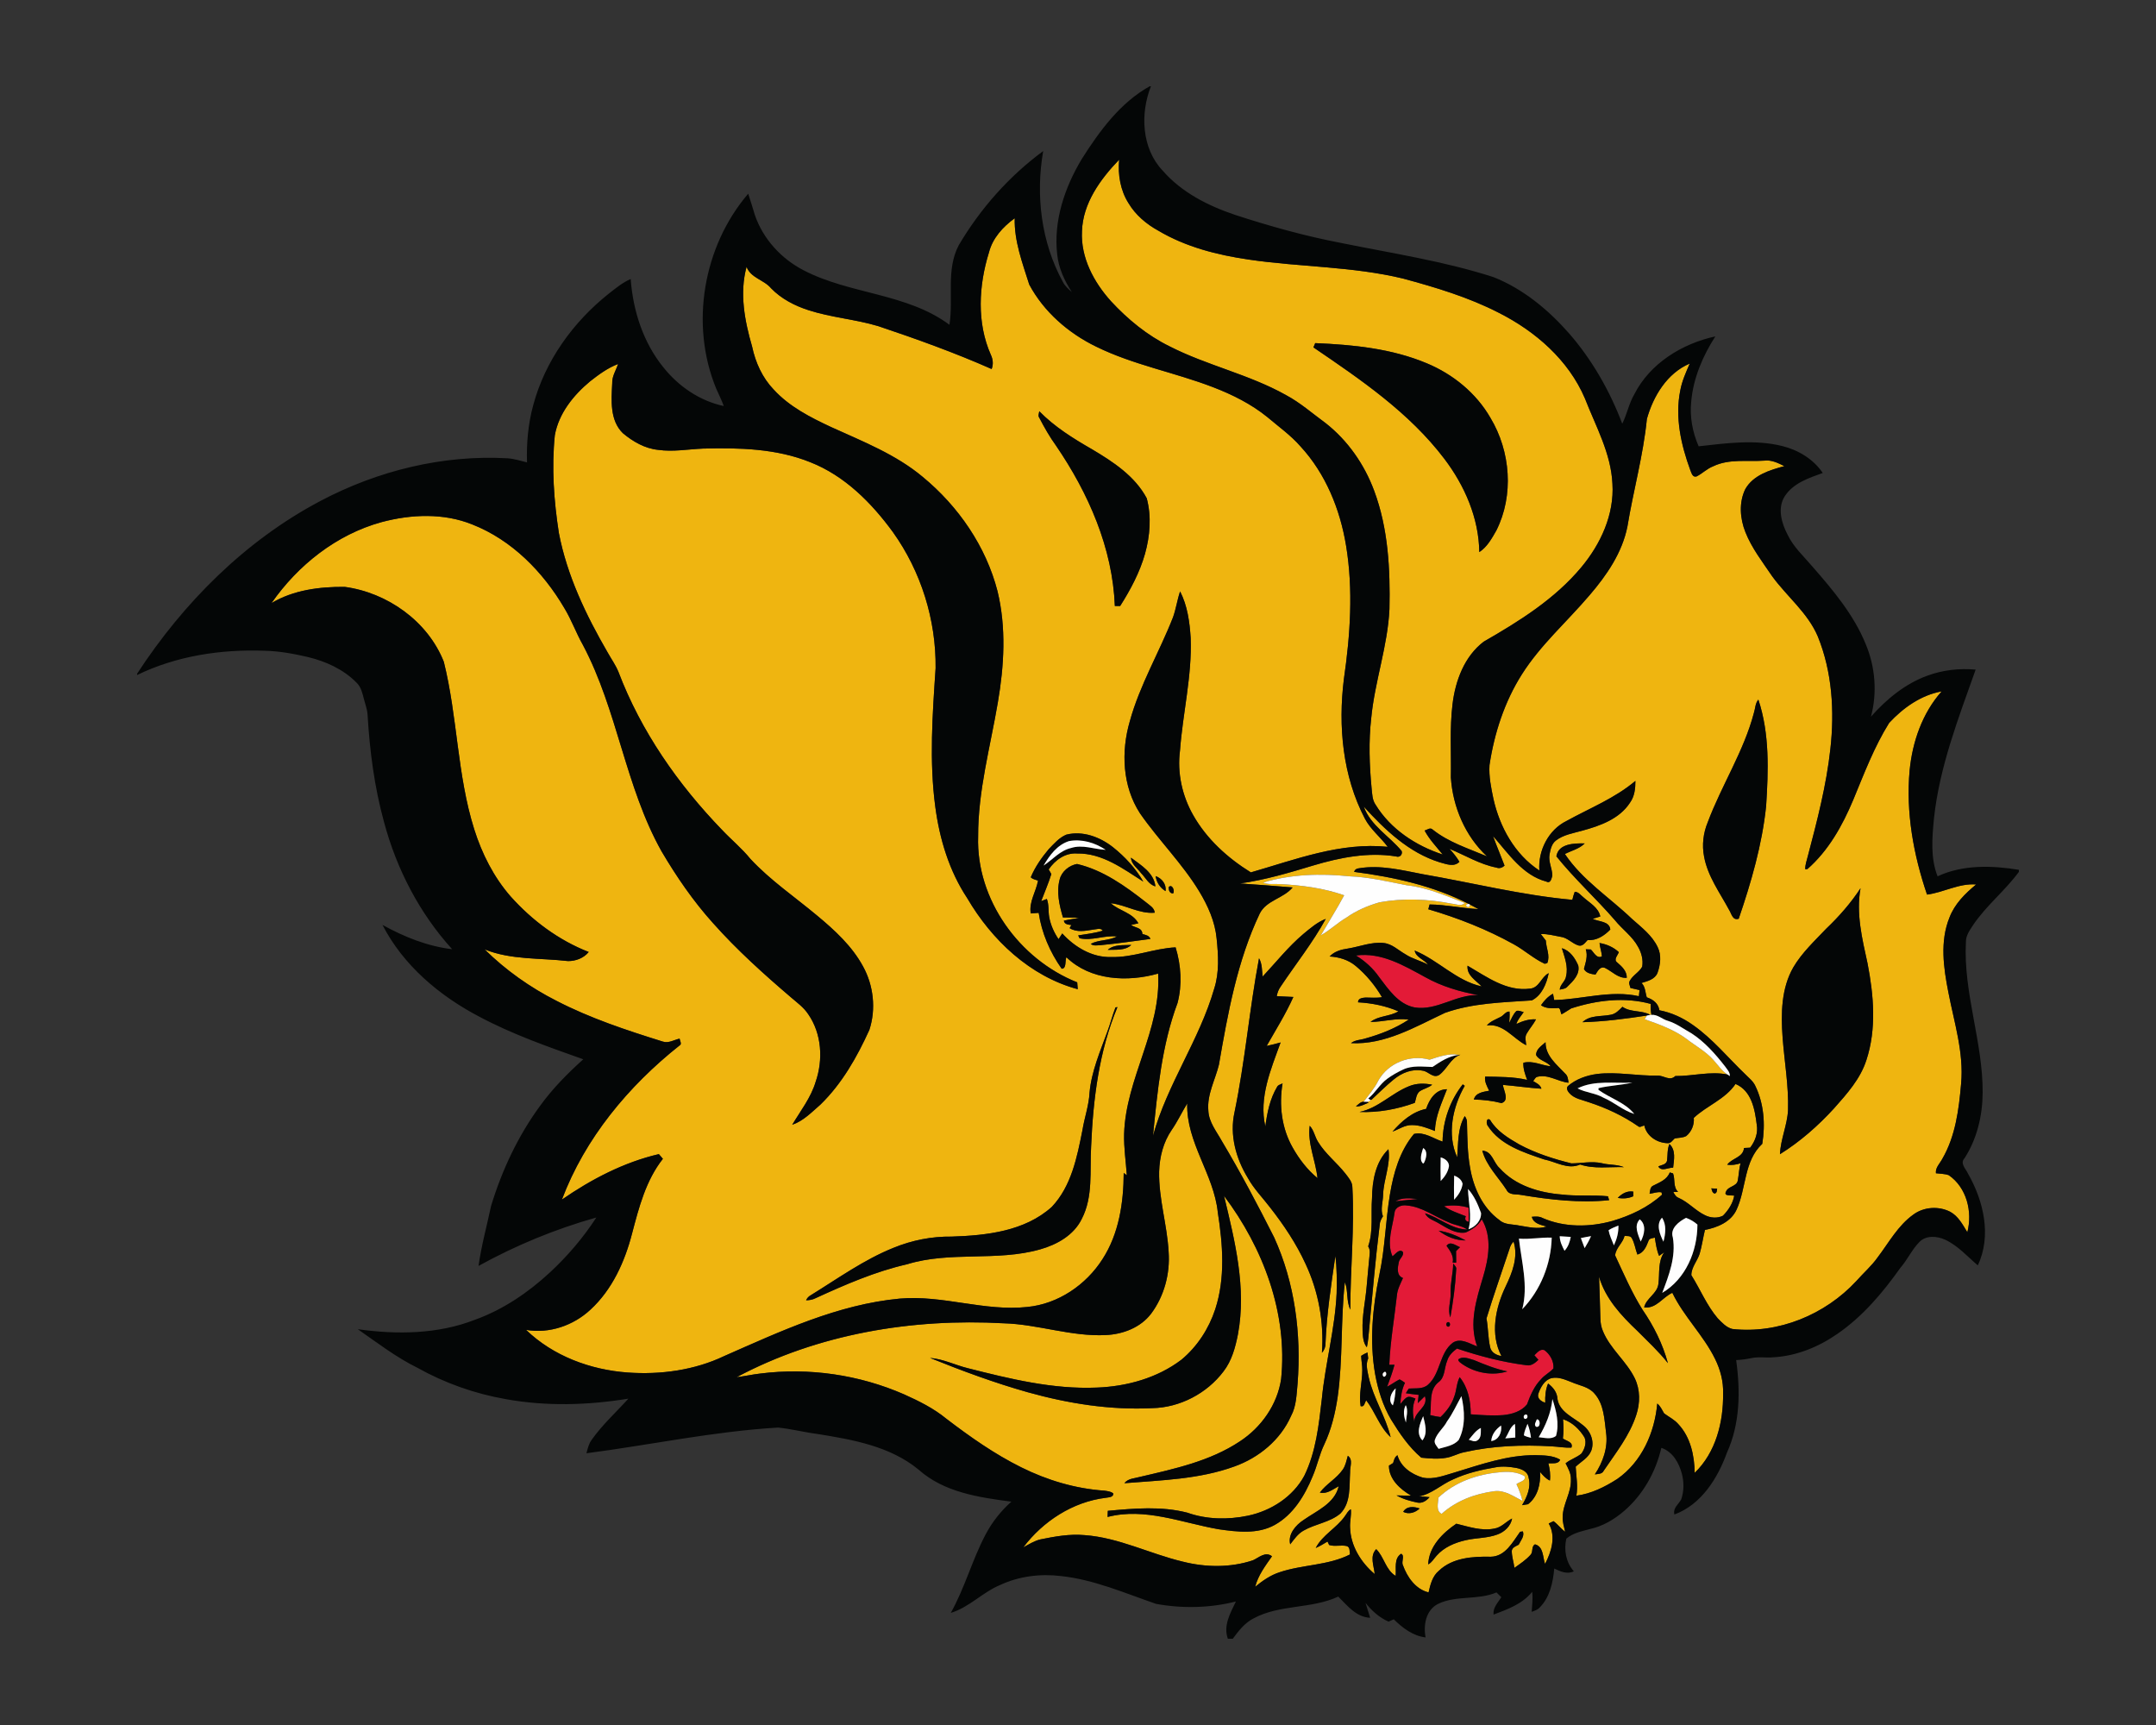 <?xml version="1.0" encoding="UTF-8"?>
<!DOCTYPE svg PUBLIC "-//W3C//DTD SVG 1.1//EN" "http://www.w3.org/Graphics/SVG/1.1/DTD/svg11.dtd">
<!-- Creator: CorelDRAW -->
<svg xmlns="http://www.w3.org/2000/svg" xml:space="preserve" width="2000px" height="1600px" version="1.1" style="shape-rendering:geometricPrecision; text-rendering:geometricPrecision; image-rendering:optimizeQuality; fill-rule:evenodd; clip-rule:evenodd"
viewBox="0 0 2000 1600"
 xmlns:xlink="http://www.w3.org/1999/xlink">
 <rect x="0" y="0" width="2000" height="1600" fill="#333333" stroke="none"/>
 <defs>
  <style type="text/css">
   <![CDATA[
    .fil2 {fill:#040606;fill-rule:nonzero}
    .fil0 {fill:#E31A37;fill-rule:nonzero}
    .fil1 {fill:#EFB510;fill-rule:nonzero}
    .fil3 {fill:#FEFEFE;fill-rule:nonzero}
   ]]>
  </style>
 </defs>
 <g id="Capa_x0020_1">
  <g id="Arkansas_x0020_PB_x0020_Golden_x0020_Lions.cdr">
   <path class="fil0" d="M1351.53 1250.84c21.06,7.1 42.68,12.74 64.77,15.52 4.34,0.69 7.89,-2.29 10.8,-5.08 -0.95,-1.06 -2.82,-3.17 -3.75,-4.22 2.59,-2.35 5.23,-6.19 9.3,-4.76 5.23,3.87 8.97,10.36 8.35,17.04 -3.4,3.75 -8.19,6.04 -11.48,9.95 -6.37,6.52 -9.94,14.99 -13.05,23.41 -5.26,6.47 -13.97,9.09 -21.99,9.84 -10.07,0.78 -20.15,0 -30.18,-0.72 0.07,-12.15 -2.42,-24.78 -10.23,-34.44 -3.04,5.71 -2.82,12.42 -5.2,18.38 -2.39,7.24 -7.14,13.41 -12.59,18.62 -3.25,-0.45 -6.44,-1.01 -9.58,-1.84 1.46,-10.17 -1.43,-22.99 7.51,-30.33 6.51,-4.57 5.41,-13.42 8.28,-20.05 1.35,-4.9 5.14,-8.37 9.04,-11.32zm-11.96 -132.05c7.61,-1.19 15.41,-0.84 22.79,1.45 0.08,4.35 0.15,8.72 0.16,13.09 -3.09,-0.55 -4.01,-2.4 -2.74,-5.22 -6.87,-2.79 -14.1,-4.98 -20.21,-9.32zm-45.06 -4.55c6.23,-3.67 13.6,-2.87 20.48,-2.06 -6.84,0.63 -13.67,1.25 -20.48,2.06zm-36.64 -227.97c23.42,-3.21 44.48,9.35 64.21,20.08 15.3,8.63 32.27,13.53 49.46,16.72 -20.68,-1.09 -38.61,14.8 -59.46,11.31 -15.08,-3.02 -24.11,-16.82 -32.82,-28.2 -5.63,-8.12 -13.02,-14.75 -21.39,-19.91zm35.78 238.45c0.56,-5.18 6.74,-7.39 11.29,-6.59 14.32,1.16 25.94,10.46 38.92,15.6 5.53,2.77 12.07,3.03 17.19,6.66 -14.57,-0.14 -25.73,-11.03 -39.15,-15.04 2.32,5.3 8.3,6.52 12.77,9.35 7.61,4.32 15.7,10.04 24.95,8.49 5.93,-2.72 11.67,-6.41 14.91,-12.29 9.79,16.23 6.46,36.18 1.28,53.37 -6.18,20.76 -13.49,43.21 -5.53,64.57 -7.06,-2.52 -15.4,-8.32 -22.69,-3.35 -12.54,9.68 -11.18,28.38 -22.77,38.75 -4.88,4.53 -11.91,3.2 -17.94,3.7 -0.99,1.39 -1.91,2.84 -2.74,4.35 3.94,0.6 7.88,1.06 11.86,1.53 -0.31,2.54 -0.6,5.1 -0.84,7.67 2.24,-2.12 4.4,-4.31 6.61,-6.47 3.68,10.34 -10.28,14.26 -9.75,24.06 -1.63,-7.27 -2.21,-14.91 1.03,-21.84 -2.63,-0.96 -5.53,-2.56 -8.26,-1 -2.32,1.57 -3.89,3.97 -5.76,6.02 0.35,-6.76 1.34,-13.52 4.3,-19.67 -1.66,-1.11 -3.22,-2.36 -5.05,-3.14 -3.99,2 -7.52,4.75 -11.49,6.76 2.56,-6.69 4.91,-13.47 6.84,-20.36 -1.21,0.02 -3.64,0.03 -4.87,0.03 0.92,-21.51 4.67,-42.76 7.05,-64.14 0.43,-5.88 3.38,-11.05 5.66,-16.34 -6.33,-2.31 -4.95,-9.79 -3.82,-14.97 0.8,-3.2 4.97,-5.91 3.7,-9.25 -3.34,-3.39 -6.94,2.28 -9.66,4.07 -5.65,-13.25 0.18,-27.14 1.96,-40.53zm40.87 16.76l0 0zm0 0c7.19,5.52 15.9,9.19 25.1,9.07 -7.81,-4.3 -16.26,-7.76 -25.1,-9.07zm7.33 14.07l0 0zm0 0c3.3,4.52 6.97,9.55 5.71,15.56 0.81,0.02 2.44,0.05 3.25,0.07 0.02,-3.61 0,-7.18 -0.08,-10.76 1.2,-1.23 2.44,-2.41 3.67,-3.61 -3.97,-1.51 -9.15,-6.11 -12.55,-1.26zm6.18 16.38l0 0zm0 0c-0.07,9.26 -2.81,18.32 -2.36,27.62 0.25,7.45 -3.06,15.09 -0.25,22.35 2.55,-14.56 4.61,-29.3 5.38,-44.06 0.7,-2.63 -1.55,-4.1 -2.77,-5.91zm-4.69 54.34l0 0zm0 0c-2.27,0.23 -2.21,4.17 0.08,4.32 2.26,-0.22 2.23,-4.27 -0.08,-4.32zm9.4 34.68l0 0zm0 0c0.1,2.23 2.49,3.19 3.99,4.49 12.02,8.1 27.62,10.92 41.55,6.57 -10.73,-2.16 -20.82,-6.26 -30.87,-10.45 -4.6,-1.27 -10.4,-4.06 -14.67,-0.61z"/>
   <path class="fil1" d="M1527.7 388.68c5.91,-21.23 18.75,-42.52 39.78,-51.46 -3.5,8.11 -7.21,16.23 -8.79,24.97 -5.01,24.91 0.72,50.52 9.35,73.97 1.12,2.58 1.96,6.88 5.83,5.75 5.34,-2.71 9.62,-7.19 15.28,-9.37 14.85,-7.19 31.74,-4.18 47.64,-5.28 6.61,-0.85 12.72,2.24 18.47,5.1 -13.55,3.67 -28.82,8.27 -36.24,21.29 -6.07,12.41 -4.95,27.32 0.08,39.9 5.93,15.01 15.98,27.83 24.95,41.1 13.72,18.77 32.92,33.79 42.2,55.61 13.39,32.92 15.6,69.36 11.69,104.41 -3.7,33.73 -12.27,66.66 -20.91,99.4 -0.94,4.02 -2.6,8.01 -2.39,12.21l1.96 -0.15c19.62,-17.14 32.52,-40.36 42.49,-64.09 10.06,-24.29 19.4,-49.13 33.36,-71.49 12.98,-14.02 29.57,-25.81 48.7,-29.25 -17.92,20.17 -27.1,46.72 -29.69,73.26 -3.58,39.02 3.57,78.33 16.14,115.22 15.45,-1.99 29.65,-10.65 45.56,-9.4 -10.2,8.4 -19.97,18.07 -24.75,30.68 -8.97,22.07 -5.51,46.58 -1.03,69.27 5.37,27.97 14.48,55.93 11.84,84.74 -2.06,23.95 -5.21,48.78 -17.5,69.91 -2.25,4.27 -6.48,8.02 -5.87,13.27 3.96,0.53 8.11,0.4 11.91,1.79 16.65,11.46 22.18,33.99 17.23,52.92 -4.32,-7.04 -8.38,-14.93 -15.95,-19 -10.71,-5.45 -24.46,-4.57 -34.16,2.64 -14.25,10.15 -22.67,25.96 -33.07,39.63 -5.7,8.09 -13.26,14.57 -19.77,21.97 -28.93,31.24 -72.38,49.2 -115.01,44.5 -5.6,-1.36 -9.74,-5.98 -13.62,-9.93 -10.2,-11.98 -16.15,-26.79 -24.45,-40 -0.02,-7.32 5.56,-13.1 7.7,-19.85 2.1,-7.25 3.13,-14.76 4.9,-22.09 11.63,-2.27 24.25,-7.45 29.42,-18.95 9.08,-19.83 6.68,-45.06 23.77,-60.92 2.95,-18.05 1.59,-37.24 -6.5,-53.85 -2.04,-4.31 -5.91,-7.29 -9.18,-10.59 -16.11,-15.45 -30.4,-33.04 -48.82,-45.91 -9.26,-6.58 -19.78,-11.41 -30.96,-13.55 -0.88,-6.4 -5.96,-10.12 -11.67,-11.98 -1.46,-4.53 -1.23,-9.78 -4.87,-13.33 5.57,-1.67 12.49,-3.36 14.83,-9.4 2.69,-7.59 3.84,-16.31 0.17,-23.79 -5.12,-10.91 -15.03,-18.37 -23.82,-26.19 -20.84,-19.97 -45.96,-35.91 -62.28,-60.23 6.18,-3.17 13.38,-4.75 18.42,-9.83 -9.47,-0.16 -24.38,-0.01 -26.31,11.98 16.74,20.84 36.65,38.93 54.18,59.11 6.89,8.6 16.37,15.06 21.67,24.96 3.14,5.48 4.82,11.98 3.77,18.29 -2.85,5.25 -8.85,7.95 -11.59,13.28 -1.15,2.1 0.25,4.36 0.65,6.47 2.8,0.61 5.63,1.27 8.45,1.97 -0.15,1.43 -0.45,4.25 -0.6,5.67 -26.19,-5.9 -52.33,2.92 -78.54,3.57 -0.38,-1.96 -0.75,-3.92 -1.11,-5.87 -4.65,2.48 -8.19,6.4 -11.15,10.68 4.39,3.11 9.77,2.86 14.88,2.66 3.54,-0.96 2.93,3.89 4.17,5.75 3.14,-1.63 6,-3.74 9.05,-5.5 23.61,-7.62 49.43,-10.81 73.67,-4.14 -0.14,3.41 0.03,6.82 0.68,10.17 -0.27,0 -0.8,-0.02 -1.07,-0.02 -8.07,-4.55 -18.1,-2.07 -25.84,-7.49 -3.09,3.16 -6.38,6.71 -11,7.41 -8.8,1.78 -19,0.12 -26.06,6.88 20.05,-0.57 40.02,-3.18 59.83,-6.2 -0.55,0.85 -1.64,2.54 -2.19,3.39 13.65,4.88 27.62,9.8 39.33,18.62 8.14,6.34 17.44,11.32 24.38,19.1 4.27,4.65 7.74,10.18 13.2,13.62 -16.14,-3.27 -32.25,1.59 -48.43,1.41 -5.16,5.1 -10.81,-0.68 -16.67,-0.42 -18.64,0.44 -37.19,-3.72 -55.81,-1.51 -9.77,1.3 -19.55,4.72 -27.09,11.18 -1.86,1.88 -0.4,4.77 1.1,6.4 4.67,5.48 12.17,6.41 18.58,8.78 16,5.28 31.43,12.42 45.28,22.06 1.73,1.74 3.9,-0.37 5.85,-0.63 2.07,10 12.12,16.37 21.94,16.42 2.82,0 4.33,-2.72 6.21,-4.38 3.55,-0.72 7.47,-0.48 10.74,-2.24 4.94,-4.04 7.59,-10.47 7.01,-16.83 12.16,-11.44 29.12,-17.21 38.72,-31.47 14.83,6.28 17.92,23.42 19.66,37.63 1.43,7.73 -1.44,15.4 -6.09,21.46 -1.93,0.08 -3.84,0.19 -5.72,0.3 -0.78,8.9 -11.17,9.29 -15.56,15.5 4.17,0.6 8.34,0 12.34,-1.33 -1.36,5.18 -1.56,10.55 -2.51,15.79 -0.83,5.88 -8.96,5.28 -11.02,10.58 -2.31,4.52 5.18,3.04 7.7,3.72 -1.31,7.16 -5.43,13.42 -10.46,18.54 -5.18,2.67 -11.64,2.08 -16.76,-0.5 -8.77,-4.22 -15.25,-11.97 -24.18,-15.96 -2.61,-0.9 -3.95,-3.22 -5.12,-5.51 1.12,-0.04 3.32,-0.09 4.42,-0.12 -4.8,-4.65 -2.54,-11.59 -4.67,-17.14 -0.76,-0.22 -2.29,-0.67 -3.05,-0.9 -2.54,6.71 -9.29,9.15 -15.15,12.14 -3.16,1.25 -3.04,4.85 -3.55,7.64 3.65,-0.43 7.34,-2.11 11.07,-1.31l0.44 2.16c-12.91,11.79 -29.32,19.43 -45.98,24.35 -21.12,5.9 -44.48,6.16 -64.81,-2.72 -3.09,-1.7 -6.61,-1.37 -9.96,-1.13 1.48,6.39 8.35,7.52 13.72,9.03 -8.14,2.76 -16.85,0.42 -25.05,-0.83 -6.31,-1.44 -13.67,-0.5 -18.77,-5.18 -15.61,-11.31 -24.03,-29.9 -27.17,-48.47 -2.51,-13.7 -2.54,-27.65 -2.89,-41.5 0.22,-2.43 -0.65,-4.57 -2.08,-6.43 -6.79,11.59 -5.94,25.36 -7.02,38.25 -9.65,-21.31 -4.22,-46.7 7.02,-66.37 -0.46,-0.33 -1.39,-1 -1.86,-1.33 -11.8,15.08 -18.46,33.92 -18.71,53.09 -8.64,-2.79 -17.03,-9.36 -26.51,-7.1 -13.24,15.8 -19.07,36.39 -22.36,56.39 -4.07,24.68 -4.48,49.84 -9.8,74.33 -6.26,30.14 -9.22,61.48 -3.9,92.01 2.66,14.73 7.22,29.3 14.83,42.27 7.91,12.81 16.44,25.48 28.02,35.28 7.61,0.73 15.35,1.49 22.95,0.13 5.75,-0.85 10.83,-3.95 16.51,-5.12 26.68,-6.09 54.26,-7.12 81.5,-5.53 6.1,0.29 12.16,1.53 18.29,1.15 1.98,-5.28 -4.92,-6.08 -7.9,-8.45 0.74,-5.93 0.63,-11.93 0.11,-17.86 8.57,2.81 15.4,9.39 19.98,16.99 2.06,4.9 0.04,10.75 -2.92,14.87 -4.39,3.77 -10.22,5.33 -14.68,9.05 2.4,4.65 5.14,9.45 4.93,14.88 0.53,12.21 -7.48,22.75 -7.64,34.88 -0.22,4.67 1.28,9.15 2.29,13.69 -4,-2.84 -6.86,-6.91 -10.76,-9.8 -1.13,0.53 -3.37,1.61 -4.49,2.16 6.93,11.85 2.6,26.19 -3.38,37.48 -2.25,-6.33 -1.33,-16.01 -9.31,-18.15 -3.7,1.97 -1.49,7.06 -4.18,9.75 -4.29,4.8 -9.72,8.35 -14.93,12.07 -0.65,-5.33 -2.51,-10.53 -2.44,-15.93 0.56,-3.2 3.95,-4.16 6.39,-5.54 1.86,-3.86 5.58,-7.78 3.9,-12.34 -0.64,0.08 -1.94,0.26 -2.59,0.36 -6.91,9.59 -13.68,22.94 -27.25,23.14 -16.68,-0.37 -35.41,0.85 -48.14,13.05 -5.96,4.97 -7.85,12.79 -9.5,20.02 -12.07,-2.91 -19.86,-14.22 -23.81,-25.28 -1.7,-3.27 2.06,-8.87 -1.66,-10.56 -6.91,4.48 -4.39,13.66 -5.07,20.54 -9.38,-5.58 -10.58,-17.52 -18.04,-24.81 -6.26,6.39 -2.11,15.46 -1.39,23.1 -12.73,-10.68 -22.33,-26.14 -22.84,-43.07 -0.35,-5.69 1.33,-11.33 0.73,-16.99 -2.72,1.21 -3.8,4.17 -5.56,6.38 -7.69,11.03 -20.8,17.36 -27.04,29.48 3.82,-1.63 7.37,-3.82 10.93,-5.95 0.38,0.8 1.12,2.38 1.51,3.18 5.36,1.77 11.21,-0.34 16.67,1.08 2.96,1.36 2.08,5.06 2.68,7.7 -20.4,10.35 -44,9.29 -65.34,16.51 -8.47,2.73 -15.8,7.89 -22.61,13.45 2.76,-10.63 9.4,-19.43 15.6,-28.26 -6.13,-4.82 -12.13,1.24 -17.69,3.72 -20.96,7.01 -43.88,6.62 -65.17,1.23 -30.58,-7.29 -59.28,-22.29 -90.99,-24.57 -13.87,-1.28 -27.65,1.26 -41.17,4 -5.68,1.42 -10.62,4.6 -15.7,7.34 18.24,-24.21 45.93,-42.2 76.3,-45.94 2.53,-0.51 7.36,-0.28 7.2,-4 -2.28,-2.06 -5.52,-2.21 -8.38,-2.66 -26.8,-1.82 -53.01,-9.68 -77.01,-21.62 -24.82,-12.31 -47.55,-28.32 -69.51,-45.09 -11.71,-9.64 -25.41,-16.41 -39.16,-22.59 -41.66,-18.22 -88.26,-25.02 -133.37,-19.32 -7.39,0.83 -14.65,2.51 -22.03,3.39 75.51,-40.19 162.79,-54.74 247.66,-50.01 31.89,0.88 62.68,12.49 94.74,10.93 15.93,-0.7 32.4,-6.91 42.23,-19.97 12.08,-16.26 17.59,-37 16.15,-57.13 -1.33,-25.05 -9.3,-49.38 -8.81,-74.56 0.4,-13.53 3.87,-27.25 11.6,-38.51 5.44,-7.84 9.48,-16.53 14.46,-24.67 -1.04,36.18 24.77,65.74 28.36,101.05 4.66,29.66 7.1,60.79 -2.36,89.79 -5.95,18.09 -16.73,34.73 -31.43,46.9 -22.4,16.99 -50.65,24.77 -78.46,25.81 -40.61,1.73 -80.47,-8.05 -119.53,-17.95 -11.81,-2.89 -22.91,-8.59 -35.15,-9.55 29.72,11.99 59.83,23.13 90.7,31.84 37.44,10.46 76.42,16.67 115.37,14.73 25.66,-0.5 50.72,-13.6 66.15,-34.05 7.69,-9.93 11,-22.3 13.39,-34.41 8.07,-43.15 -2.82,-86.6 -12.89,-128.42 36.33,48.21 59.23,108.98 52.95,169.96 -3.52,23.66 -18.42,44.79 -38.3,57.76 -27.55,18.32 -60.47,25.4 -92.21,32.82 -5.12,1.51 -11.35,1.35 -14.9,5.96 34.28,-2.77 69.51,-3.63 102.18,-15.56 22.59,-8.09 42.63,-24.53 52.42,-46.75 5.03,-9.27 5.08,-20.02 6.09,-30.23 3.54,-45.91 -2.54,-93.23 -21.71,-135.36 -15.31,-30.31 -31.17,-60.36 -48.59,-89.53 -4.95,-8.97 -12.03,-17.47 -12.49,-28.15 -1.33,-14.96 6.34,-28.43 9.81,-42.55 8.27,-47.67 16.93,-96.15 37.84,-140.18 6.23,-12.46 22.05,-14 30.51,-24.28 -16.25,-1.32 -32.49,-2.63 -48.75,-3.69 23.19,-3.24 45.63,-9.93 67.96,-16.69 24.75,-7.38 50.9,-12.54 76.72,-8.39 3.34,1.31 6.31,-1.63 5.27,-4.97 -11.43,-13.91 -28.87,-23.61 -35.18,-41.24 19.61,21.54 41.89,42.8 70.34,51.64 5.99,1.55 13.29,4.83 18.4,-0.45 -2.57,-4.38 -5.79,-8.32 -9.25,-12.02 14.47,5.89 28.02,14.38 43.55,17.39 2.76,1.11 5.43,0.15 7.57,-1.78 -3.47,-9.17 -7.34,-18.19 -10.68,-27.42 14.3,16.14 27.41,36.36 49.5,42.2 3.83,2.11 4.76,-2.85 5.48,-5.46 0.02,-6.65 -3.81,-12.92 -2.59,-19.65 0.86,-4.65 1.92,-9.83 5.84,-12.92 7.05,-5.48 16.13,-6.83 24.49,-9.2 16.61,-4.52 34.59,-10.88 44.38,-26.06 4.21,-5.83 4.96,-13.14 4.96,-20.12 -19,16.1 -42.33,25.25 -63.89,37.16 -16.81,8.23 -26.54,27.57 -25.22,45.95 -22.8,-14.93 -36.75,-40.31 -42.6,-66.43 -2.14,-10.27 -4.33,-20.78 -3.65,-31.31 4.45,-29.61 13.95,-58.76 30.03,-84.17 17.32,-27.38 41.95,-48.9 62.8,-73.43 15.87,-18.44 30.27,-39.4 35.11,-63.66 5.48,-33.36 14.71,-66.06 18.05,-99.74zm-127.49 769.89c0.73,-2.59 1.86,-5.06 3.84,-6.96 4.56,14.32 -1.22,28.9 -7.39,41.72 -9.44,19.69 -14.52,44.23 -3.86,64.46 -4.73,-0.78 -9.56,-3.27 -10.53,-8.42 -1.94,-8.68 -1.71,-17.72 -3.34,-26.47 6.58,-21.59 14.2,-42.89 21.28,-64.33zm106.81 -12.22c2.21,0.31 5.32,-0.42 6.66,2.01 2.71,4.7 3.31,10.28 5.25,15.31 5.82,-1.69 8.16,-7.21 10.15,-12.36 0.63,-2.87 3.74,-2.7 6.01,-3.35 0.93,5.73 1.66,11.56 3.97,16.94 1.61,-1.11 3.17,-2.31 4.78,-3.44 -6.11,8.62 -4.13,19.47 -5.41,29.3 -0.98,9.22 -11.21,13.12 -13.27,21.89 11.16,1.48 17.14,-9.4 26.16,-13.52 10.65,22.09 28.92,39.38 39.68,61.4 4.88,9.9 7.8,20.9 7.41,31.99 0.36,26.46 -6.73,54.76 -26.35,73.61 -0.23,-16.02 -3.83,-33.05 -15.09,-45.1 -3.68,-4.31 -8.86,-6.75 -13.29,-10.07 -1.88,-3.22 -3.37,-6.73 -6.33,-9.12 -2.42,26.96 -14.37,54.1 -37.05,69.93 -11.51,7.42 -24.24,13.75 -37.97,15.53 1.59,-8.97 -0.2,-17.94 -0.65,-26.89 4.93,-4.72 11.64,-8.03 14.38,-14.7 3.36,-8.67 -0.63,-18.69 -7.94,-24.02 -8.47,-7.11 -21.44,-11.83 -23.36,-24.12 -0.22,-6.03 -4.06,-10.84 -8.69,-14.3 -2.39,5.63 -2.86,11.73 -2.64,17.79 -3.71,-1.08 -7.92,-4.03 -6.35,-8.47 2.11,-5.93 5.62,-12.64 12.21,-14.33 6.45,-1.43 12.67,1.46 18.55,3.73 7.25,3.18 15.91,4.22 21.3,10.62 8.83,9.9 9.15,23.98 10.74,36.45 1.88,13.71 -2.97,27.19 -10.44,38.49 2.95,-0.47 6.79,-0.15 8.27,-3.44 11.14,-16.51 23.96,-32.47 30.16,-51.69 3.67,-10.98 3.74,-23.4 -1.35,-33.95 -7.75,-15.94 -22.72,-27.19 -29.54,-43.7 -1.68,-3.82 -2.35,-7.98 -2.41,-12.12 -0.43,-12.82 -0.65,-25.68 -1.23,-38.5 5.86,20.35 20.63,36.16 35.62,50.36 9.65,9.73 19.79,19.03 28.27,29.85 -4.83,-17.76 -13.15,-34.52 -23.6,-49.62 -9.98,-15.94 -17.42,-33.3 -25.36,-50.29 0.58,-6.99 7.14,-11.41 8.75,-18.1zm-503.33 -931.95c0.84,-25.98 17.12,-48.27 34.48,-66.3 -1.28,13.92 1.13,28.5 8.72,40.42 6.54,10.93 16.56,19.37 27.63,25.45 25.52,15.13 54.73,22.54 83.85,26.79 47.55,7.02 96.18,6.26 143.08,17.59 30.33,8.2 60.68,17.3 88.75,31.69 34.04,17.17 64.82,43.86 80.03,79.5 10.02,25.78 24.24,50.89 25.53,79.13 1.83,28.48 -10.91,55.92 -28.8,77.41 -24.58,29.52 -57.65,50.16 -90.6,69.08 -17.95,13.65 -26.31,36.24 -28.93,58 -2.76,22.52 -1.1,45.28 -1.55,67.91 1.78,27.34 13.29,54.43 33.5,73.23 -17.17,-7.29 -35.47,-12.94 -50.27,-24.76 -2.33,-2.43 -5.17,0.12 -7.58,0.85 4.42,8.23 10.9,14.99 16.76,22.19 -24.89,-8.09 -48.35,-23.54 -62.22,-46.16 -3.18,-4.47 -3.13,-10.1 -3.72,-15.31 -2.06,-21.61 -2.82,-43.44 -0.34,-65.06 3.27,-34.1 15.31,-66.82 16.9,-101.13 0.8,-36.94 -1.13,-74.81 -14.18,-109.74 -9.07,-24.45 -24.48,-46.6 -45.04,-62.73 -12.18,-8.87 -23.52,-18.97 -36.91,-26.08 -34.15,-19.15 -73.05,-27.35 -107.83,-45.12 -20.69,-10.14 -38.73,-24.98 -54.31,-41.81 -15.98,-17.69 -28.25,-40.59 -26.95,-65.04zm216.36 103.86l0 0zm0 0c-0.41,0.99 -1.24,2.97 -1.66,3.95 43.93,29.88 88.96,60.52 121.43,103.32 18.87,24.85 32.04,55 32.44,86.57 7.27,-4.75 11.62,-12.66 15.81,-20.03 16.44,-32.64 13.22,-73.45 -5.46,-104.47 -13.19,-22.99 -34.72,-40.49 -59.05,-50.63 -32.65,-13.7 -68.45,-17.24 -103.51,-18.71zm-302.68 -84c3.3,-13.32 13.07,-23.95 23.92,-31.84 -0.54,21.31 7.17,41.49 13.47,61.48 13.58,25.39 36.32,45.09 62.06,57.61 34.57,17.01 72.87,23.87 108.66,37.69 17.84,6.87 35.21,15.54 50.13,27.63 10.44,8.87 21.75,16.86 30.82,27.26 23.34,25.31 36.74,58.41 42.26,92.1 6.76,40.95 3.88,82.83 -2.05,123.7 -5.43,43.72 -1.16,89.94 19.49,129.44 5.26,10.03 14.46,17.12 21.16,26.12 -43.85,-4.47 -85.64,11.83 -126.96,23.72 -21.53,-13.34 -40.95,-30.94 -53.5,-53.13 -10.22,-17.97 -14.9,-39.17 -12.23,-59.73 2.6,-34.95 11.26,-69.43 9.92,-104.62 -0.93,-14.72 -2.99,-29.88 -9.8,-43.15 -2.71,7.91 -3.77,16.28 -6.63,24.12 -12.67,32.37 -30.76,62.6 -40.01,96.28 -8.24,28.15 -6.91,60.31 9.39,85.4 17.32,24.95 39.23,46.51 55.04,72.55 8.04,13.32 14.61,27.99 16.09,43.65 1.6,15.45 2.58,31.52 -2.26,46.52 -13.71,47.57 -43.61,88.59 -56.77,136.41 4.16,-41.56 8.08,-83.81 22.78,-123.22 4.41,-16.88 3.28,-34.95 -1.81,-51.54 -20.25,0.98 -39.4,9.57 -59.8,8.97 -17.57,0.55 -33.83,-9.2 -45.34,-21.87 -1.16,1.76 -2.33,3.52 -3.44,5.31 -4.22,-6.18 -7.31,-13.14 -8.68,-20.5 -0.99,-5.58 -0.09,-11.44 -2.18,-16.8 -1.74,0.66 -3.49,1.33 -5.22,1.99 3.14,-8.34 6.73,-16.54 9.37,-25.05 -0.73,-1.51 -1.63,-2.89 -2.46,-4.3 5.87,-8.68 15.38,-15.61 26.33,-14.81 23.4,-0.45 42.68,14.15 61.45,26.06 -7.12,-12.35 -17.05,-23.07 -28.17,-31.93 -12,-9.41 -27.95,-15.46 -43.21,-11.62 -6.66,2.77 -11.53,8.5 -16.45,13.58 -6.59,7.86 -12.59,16.46 -16.56,25.95 1.76,1.87 4.39,2.26 6.73,3.1 -1.81,10.32 -8.55,19.6 -6.76,30.46 2.44,-0.15 4.92,-0.3 7.38,-0.55 2.75,18.66 10.48,36.46 21.3,51.81 4.69,0.11 2.96,-7.43 4.39,-10.66 22.22,21.6 56.67,23.25 85.1,15.19 3.04,52.04 -30.04,97.28 -31.55,148.69 -0.32,12.82 1.63,25.56 2.51,38.33 -0.72,-0.53 -2.16,-1.58 -2.88,-2.09 -0.13,27.6 -4.4,56.32 -19.68,79.92 -15.28,23.97 -41.26,41.64 -69.84,44.38 -39.7,4.25 -78.5,-11.26 -118.21,-7.77 -57.53,5.39 -110.45,30.27 -162.65,53.2 -27.74,13.25 -59.21,17.53 -89.67,15.37 -34.55,-2.47 -69.16,-15.26 -94.34,-39.56 21.49,3.71 43.88,-4 59.68,-18.73 20.24,-18.6 31.95,-44.63 38.69,-70.87 6.35,-24.14 12.79,-49.12 28.54,-69.08 -1.25,-1.46 -2.49,-2.92 -3.74,-4.35 -32.57,7.61 -62.55,23.3 -89.94,42.19 21.4,-56.89 61.66,-105.24 108.89,-142.76 2.86,-1.38 0.52,-4.35 0.32,-6.53 -5.17,1.07 -10.3,4.55 -15.65,2.71 -33.56,-10.46 -67.16,-21.56 -98.49,-37.74 -24.51,-12.42 -47.19,-28.46 -66.77,-47.76 24.58,9.91 51.49,7.84 77.32,10.84 7.17,0.09 14.7,-2.74 19.26,-8.43 -27.93,-10.88 -52.48,-29.24 -72.39,-51.46 -15.7,-17.94 -26.64,-39.61 -33.79,-62.25 -15.94,-50.51 -15.46,-104.27 -28.23,-155.44 -14.85,-37.62 -52.35,-64.16 -91.97,-69.5 -23.28,-0.19 -47.57,2.89 -67.89,15.05 24.53,-35.27 60.34,-63.66 102.12,-75.12 27.43,-7.31 57.49,-8.6 84.2,2.19 36.65,14.42 65.6,43.97 85.3,77.5 6.69,10.96 10.94,23.15 17.29,34.31 32.12,60.64 39.23,131.17 72.81,191.17 13.92,23.62 29.49,46.39 47.89,66.79 22.17,24.93 47.03,47.28 72.38,68.93 5.58,4.81 11.74,9.21 15.86,15.48 12.61,18.07 14.02,42.25 6.94,62.74 -4.38,14.7 -13.98,26.89 -21.74,39.87 10.4,-3.54 18.07,-11.71 26.18,-18.72 20,-19.44 33.95,-44.13 45.39,-69.33 6.3,-19.26 3.9,-41.09 -5.86,-58.81 -10.23,-18.87 -26.31,-33.62 -42.64,-47.17 -20.74,-17.34 -43.35,-32.67 -61.83,-52.53 -7.96,-9.82 -17.76,-17.83 -26.38,-26.98 -40.79,-42.22 -75.17,-91.45 -96.08,-146.56 -2.61,-6.39 -6.68,-12 -10.02,-18.02 -20.03,-34.54 -37.63,-71.23 -45.22,-110.71 -4.65,-29.93 -6.83,-60.46 -3.77,-90.67 3.59,-20.25 17.2,-37.11 32.62,-49.98 8.05,-6.31 16.42,-12.52 26.06,-16.16 -1.93,5.93 -5.72,11.41 -5.43,17.89 -0.8,15.66 -2.38,34.28 9.86,46.27 9.32,7.79 20.48,14.29 32.8,15.48 13.81,1.98 27.66,-0.58 41.46,-1.18 33.48,-0.88 68.08,-0.11 99.57,12.61 31.91,12.52 56.89,37.69 76.74,64.92 26.07,36.46 40.09,81.35 39.56,126.17 -2.88,42.78 -6,85.95 -0.28,128.63 3.95,29.78 12.87,59.4 29.58,84.61 22.73,38.86 58.28,72.6 102.57,84.51 -0.16,-2.13 -0.33,-4.26 -0.51,-6.37 -53.7,-21.3 -93.84,-76.8 -91.9,-135.33 -0.18,-42.13 11.28,-83.01 18.27,-124.26 5.85,-33.99 7.94,-69.36 -0.28,-103.15 -10.71,-41.67 -36.31,-78.79 -69.34,-106.03 -24.97,-20.93 -55.64,-32.9 -84.96,-46.24 -19.25,-8.97 -38.77,-18.9 -53.31,-34.78 -10.52,-10.93 -16.95,-25.14 -20.05,-39.87 -6.91,-23.91 -11.84,-49.48 -5.15,-74.03 3.9,10.48 16.14,11.99 22.74,19.93 9.48,9.78 21.89,16.19 34.73,20.31 21.12,6.86 43.53,8.42 64.77,14.82 35.51,11.92 70.82,24.6 105.1,39.76 1.73,-4.29 1.25,-8.97 -0.69,-13.09 -13.26,-29.86 -11.33,-64.31 -1.83,-94.94zm46.72 147.19l0 0zm0 0c-0.25,1.96 -1.39,4.17 -0.02,6 4.67,8.98 9.67,17.8 15.62,26.01 29.97,43.95 52.43,94.79 54.49,148.6 1.23,0 3.72,0.02 4.95,0.02 9.58,-15.13 18.14,-31.15 23.04,-48.44 4.63,-16.65 6.11,-34.66 1.59,-51.48 -10.98,-20.6 -31.22,-33.85 -50.79,-45.45 -17.44,-10.03 -34.73,-20.77 -48.88,-35.26zm85.04 414.07l0 0zm0 0c0.33,6.11 5.94,9.71 9.3,14.25 4.29,4.28 7.12,10.68 13.37,12.39 -1.41,-12.73 -13.44,-19.67 -22.67,-26.64zm-66.14 20.26l0 0zm0 0c-3.14,11.69 -0.25,23.87 3.04,35.19 4.98,0.05 10,0.04 14.98,0.44 -4.71,0.83 -9.46,1.47 -14.13,2.57 0.63,3.55 4.07,3.62 6.94,4.02 -0.4,0.71 -1.19,2.16 -1.59,2.87 6.59,4.24 14.61,2.54 21.85,1.38 2.98,-0.15 6.78,-2.01 8.94,0.98 -7.42,2.34 -15.18,3.14 -22.84,4.39 0.32,0.64 0.95,1.97 1.26,2.64 11.55,2.64 23.01,-2.98 34.65,-1.65 -7.52,4.12 -16.66,2.83 -24.25,6.88 2.54,2.19 5.98,1.26 9,1.19 15.48,-1.52 30.9,-3.72 46.33,-5.78 -1.18,-3.27 -4.54,-3.73 -7.43,-4.55 -0.23,-6.14 -6.69,-5.61 -10.56,-8.4 1.71,-0.38 5.13,-1.18 6.84,-1.56 -5.5,-9.97 -17.79,-11.43 -25.64,-18.62 13.95,1.49 26.44,10.06 40.81,8.79 -0.45,-4.77 -5.02,-6.95 -8.23,-9.74 -19.16,-15.03 -39.77,-29.79 -63.86,-35.46 -7.32,1.33 -14.3,6.96 -16.11,14.42zm89.03 -3.17l0 0zm0 0c0.78,5.78 4.21,10.97 9.23,13.95 0.83,-6.46 -3.39,-11.81 -9.23,-13.95zm12.1 10.26l0 0zm0 0c-0.1,2.76 0.83,5.78 4.06,5.85 2.02,-2.51 -1.05,-9.3 -4.06,-5.85zm-56.55 58.17l0 0zm0 0c7.31,-0.35 16.16,0.91 21.87,-4.57 -7.35,0.46 -15.89,-0.73 -21.87,4.57zm7.21 53.36l0 0zm0 0c-2.87,7.34 -4.72,15.02 -7.51,22.39 -6.69,18.47 -14.76,36.85 -16.56,56.65 -0.58,11.86 -4.71,23.14 -6.59,34.82 -4.97,25.03 -10.28,52.05 -28.47,71.23 -25.1,22.56 -60.49,26.44 -92.81,27.51 -18.45,-0.27 -36.87,3.38 -53.95,10.38 -27.54,11.06 -51.72,28.55 -76.85,44.03 -1.92,1.01 -3.37,2.67 -4.28,4.65 3.07,-0.04 6.14,-0.52 8.88,-1.98 27.41,-12.54 55.26,-24.68 84.74,-31.41 40.15,-12.4 83.26,-2.35 123.56,-13.85 15.56,-4.4 31.14,-13.09 38.51,-28.15 10.82,-20.81 7.36,-44.78 8.72,-67.28 1.85,-43.89 7.33,-88.41 24.42,-129.24 -0.47,0.07 -1.36,0.2 -1.81,0.25zm592.19 -273.08l0 0zm0 0c-9.4,35.7 -29.93,66.98 -42.8,101.36 -4.15,9.98 -5.48,21.11 -3.4,31.76 3.29,18.23 14.56,33.43 23.17,49.42 2.32,3.56 3.23,10.25 8.98,8.31 11.58,-33.9 21.66,-68.6 25.4,-104.34 2.11,-32.98 3.39,-67.1 -7.18,-98.9 -3,3.4 -2.8,8.27 -4.17,12.39zm-366.23 144.04l0 0zm0 0c-2.17,0.14 -3.97,1.15 -4.58,3.33 36.56,4.75 73.23,12.82 106.27,29.69 -5.95,0.5 1.01,5.9 1.12,0.62 2.65,1.36 5.3,2.76 7.91,4.22 -15.16,-0.73 -30.08,-4.14 -45.29,-4.29 -0.42,1.48 -0.82,2.96 -1.2,4.45 27.46,8.06 54.26,18.59 79.29,32.49 9.95,5.45 18.39,13.37 28.75,18.1 0.58,-0.18 1.75,-0.54 2.33,-0.73 2.82,-6.82 -1.06,-13.9 -1.36,-20.84 -1.58,-1.98 -3.18,-4 -4.65,-6.01 6.24,-0.35 12.3,1.51 18.4,2.54 6.33,0.74 10.58,6.23 16.51,8.02 3.9,1.15 6.19,-2.66 8.5,-5.02 8.24,0.78 15.58,-4.08 21.06,-9.75 -0.83,-8.02 -10.84,-7.05 -16.37,-9.93 2.34,-0.75 4.7,-1.46 7.07,-2.16 -1.64,-8.24 -9.58,-12.39 -15.35,-17.54 -2.65,-1.97 -4.71,-5.33 -8.35,-5.38 -0.98,2.41 -1.59,4.94 -2.23,7.46 -46.85,-4.24 -92.59,-15.79 -138.85,-23.8 -19.36,-3.72 -39.16,-8.77 -58.98,-5.47zm-89.1 13.26l0 0zm0 0c4.81,2.08 10.14,1.1 15.24,1.39 20.33,1.03 40.71,3.66 60.03,10.4 -6.74,12.67 -14.47,24.77 -21.68,37.17 8.46,-4.71 15.42,-11.62 23.81,-16.49 9.23,-6.58 19.81,-11.04 30.67,-14.17 22.09,-3.97 44.86,-3.09 66.82,1.26 4.1,0.34 8.89,2.84 12.29,-0.61 -17.56,-6.66 -34.99,-14.43 -53.86,-16.44 -17.61,-3.42 -35.15,-7.68 -53.15,-8.31 -26.74,-2.74 -54.28,-2.01 -80.17,5.8zm522.4 42.82l0 0zm0 0c-10.78,11.36 -22.47,22.2 -30.49,35.81 -11.2,19.51 -11.53,42.9 -9.95,64.74 1.67,22.62 5.76,45.12 5.05,67.88 -0.75,13.87 -6.91,26.81 -7.48,40.71 18.69,-11.66 35.41,-26.36 50.24,-42.6 11.9,-13.42 24.34,-27.23 29.92,-44.65 9.58,-28.97 6.81,-60.34 1.08,-89.79 -4.97,-22.75 -10.77,-46.3 -6.5,-69.66 -9.05,13.79 -19.94,26.21 -31.87,37.56zm-484.92 4.81l0 0zm0 0c-14,11.81 -25.37,26.23 -37.83,39.55 -0.72,-5.71 -0.37,-11.84 -3.37,-16.96 -8.94,47.4 -12.92,95.62 -22.74,142.87 -4.69,20.93 1.31,42.84 12.32,60.81 5.55,10.13 13.76,18.37 20.71,27.49 12.68,16.22 24.24,33.46 32.84,52.21 12.07,25.65 17.26,54.32 15.23,82.55 2.19,-2.42 3.41,-5.5 3.31,-8.77 1.09,-27.2 5.24,-54.14 9.15,-81.05 1.43,11.46 1.46,23.02 1.18,34.55 -1.51,33.11 -10.57,65.27 -13.74,98.19 -2.81,24.13 -5.43,48.96 -16.23,71.09 -10.53,19.58 -30.87,32.58 -52.35,37.1 -18.52,3.84 -38.26,3.55 -56.2,-2.81 -24.1,-6.21 -49.28,-3.97 -73.75,-1.71 -0.1,1.88 -0.16,3.77 -0.21,5.68 34.79,-9.02 69.12,5.53 103.09,11.41 17.19,2.46 36.17,4.79 52.02,-4.05 17.12,-9.55 27.77,-27.16 35.01,-44.81 4.34,-9.87 6.35,-20.6 11.1,-30.28 6.42,-13.72 9.98,-28.58 12.2,-43.51 5.02,-35.31 2.68,-71.16 6.71,-106.57 3.24,8.21 1.13,17.51 5.07,25.51 -0.08,-37.83 3.99,-75.63 1.88,-113.45 0.03,-5.1 -3.66,-9 -6.51,-12.81 -8.03,-10.18 -18.62,-18.27 -25.37,-29.44 -3,-4.76 -3.77,-10.7 -7.7,-14.85 -2.16,16.67 5.51,32.25 7.22,48.56 -9.47,-7.79 -17.04,-17.72 -23.04,-28.35 -10.21,-17.96 -12.75,-39.31 -9.36,-59.51 -1.71,1 -4.07,1.26 -5.04,3.19 -6.64,11.09 -9.28,24.05 -10.94,36.74 -6.18,-26.81 5.23,-53.13 14.17,-77.9 -4.3,1.15 -8.57,2.36 -12.92,3.21 8.48,-15 17.7,-29.62 24.74,-45.4 -5.13,-0.23 -10.26,-0.49 -15.38,-0.74 0.52,-3.28 1.75,-6.35 3.69,-9.02 13.93,-20.86 29.66,-40.58 41.76,-62.64 -7.89,2.96 -14.31,8.66 -20.72,13.92zm41.13 13.59l0 0zm0 0c-6.15,0.86 -12.48,2.64 -16.84,7.34 8.71,0.48 17.42,3.09 24.2,8.79 9.73,8.07 17.95,18.05 24.36,28.95 -5.07,0.91 -10.18,0.33 -15.26,0.35 -2.83,0.21 -7.06,0.66 -6.93,4.43 12.84,0.7 25.61,3.26 37.45,8.35 -7.98,4.92 -18.33,3.89 -25.89,9.85 11.86,-0.03 23.52,-3.83 35.43,-2.16 -12.21,8.08 -26.01,13.51 -40.05,17.44 -4.46,1.48 -9.7,1.3 -13.48,4.37 31.55,1.65 59.56,-15.1 87.11,-28.05 25.81,-9.22 53.62,-9.68 80.65,-11.59 9.31,-4.67 13.72,-15.6 15.65,-25.27 -6.89,3.33 -8.72,13.62 -17.24,14.34 -21.77,2.95 -40.29,-10.96 -58.06,-21.26 -0.84,9.05 7.72,13.55 13.08,19.21 -23.6,-5.19 -40.31,-24.38 -62.13,-33.26 1.21,6.51 8.8,8.22 12.47,13.14 -6.79,-3.74 -14.55,-5.37 -21.04,-9.69 -6.63,-3.72 -12.38,-9.71 -20.28,-10.46 -11.36,-1.18 -22.16,3.42 -33.2,5.18zm233.55 -5.15l0 0zm0 0c0.32,4.2 2.03,8.22 2.16,12.44 -4.9,2.28 -7.3,-3.7 -10.24,-6.46 -1.18,-0.03 -3.51,-0.12 -4.69,-0.17 2.09,6.17 -0.13,12.23 -1.68,18.21 1.7,3.82 6.81,4.83 10.7,5.25 1.96,-3.11 4.44,-8.28 9.04,-6.05 6.56,3.21 11.97,9.65 19.98,9.04 0.11,-6.32 -4.57,-10.5 -8.92,-14.25 -3.59,-2.68 0.54,-6.65 1.56,-9.54 -4.95,-4.6 -11.28,-7.39 -17.91,-8.47zm-34.94 4.83l0 0zm0 0c2.52,8.31 6.03,17.01 3.92,25.83 -0.52,4.88 -5.55,7.61 -5.92,12.59 2.48,-0.66 5.42,-0.68 7.18,-2.84 5.3,-5.1 11.78,-11.51 10,-19.61 -2.97,-6.81 -7.64,-13.81 -15.18,-15.97zm-42.14 58.19l0 0zm0 0c-3.14,3.02 -4.6,7.29 -6.69,11.02 0.16,-3.48 0.6,-6.99 0.25,-10.46 -3.47,-0.23 -5.25,3.4 -8.04,4.85 -4.5,2.39 -9.54,4.02 -12.97,8.02 15.34,-2.14 24.31,12.23 36.54,18.36 -0.32,-3.54 -1.6,-7.43 0.38,-10.72 2.61,-4.6 6.21,-8.55 8.68,-13.25 -6.44,-0.48 -12.5,1.58 -18.23,4.27 1.24,-4.27 4.43,-7.44 6.81,-11.07 -2.21,-0.38 -4.47,-1.74 -6.73,-1.02zm18.24 40.87l0 0zm0 0c2.8,5.25 9.9,5.85 13.58,10.45 -8.55,-0.83 -16.64,-5.53 -25.41,-3.27 -0.28,5.54 1.65,10.76 3.52,15.89 -12.75,-3.01 -25.96,-2.79 -38.96,-3.07 -0.72,4.78 1.69,8.98 3.74,13.1 -5.45,1.08 -12.54,1.75 -14.24,8.17 8.65,0.19 17.26,1.13 25.65,3.33 7.62,-2.48 2.01,-11.56 1.29,-16.91 11.94,1.01 23.8,2.77 35.76,3.57 -1.03,-3.75 -4.68,-5.25 -7.66,-7.09 1.23,-1.31 1.88,-3.52 3.82,-3.96 10.1,-2.65 19.14,4.49 28.95,5.47 -0.34,-3.06 -0.58,-6.35 -3.09,-8.47 -7.82,-8.39 -18.35,-16.38 -18.17,-29.1 -3.57,3.25 -8.95,6.48 -8.78,11.89zm-98.84 4.34l0 0zm0 0c-17.87,-5.14 -38.44,3.04 -47.49,19.35 -3.54,7.24 -8.87,13.25 -13.65,19.64 -3.02,0.05 -5.02,2.66 -7.21,4.3 4.29,0.39 8.04,-2.02 11.89,-3.52 -0.41,-0.18 -1.26,-0.54 -1.67,-0.73 0.78,-0.21 2.32,-0.66 3.09,-0.89l0.09 -0.87 1.22 -0.26c6.74,-6.25 13.25,-12.79 20.38,-18.61 7.39,-6.12 17.17,-10.24 26.87,-8.25 5.31,0.53 9.5,7.28 15.15,4.12 7.62,-5.3 10.59,-15.66 19.91,-18.92 -0.4,0.03 -1.18,0.12 -1.56,0.17 -9.17,-1.68 -18.39,1.69 -27.02,4.47zm-19.19 24.66l0 0zm0 0c-16.09,6.43 -28.43,20.3 -45.85,23.8 17.45,0.73 34.96,-2.49 51.35,-8.44 1.21,-3.67 1.31,-8.24 4.64,-10.78 3.62,-2.37 8.12,-3.18 11.47,-6.04 -7.17,-1.46 -14.78,-1.45 -21.61,1.46zm16.03 20.93l0 0zm0 0c-12.75,2.62 -22.92,11.54 -31.22,21.09 5.94,-2.11 11.42,-6.18 17.97,-6.05 7.49,-0.05 14.55,2.83 21.42,5.49 0.25,-13.72 6.41,-26.15 11.13,-38.72 -10.46,-0.02 -16.36,9.4 -19.3,18.19zm57.19 15.78l0 0zm0 0c11.56,17.83 33.08,24.58 52.17,31.09 11.02,2.16 22.14,9.81 33.48,4.75 13.12,4.37 27.02,2.04 40.56,2.42 -6.53,-2.67 -13.75,-1.87 -20.5,-3.65 -9.31,-2.08 -18.8,0.15 -28.15,0.18 -16.62,-4.12 -33.13,-9.4 -48.28,-17.52 -10.3,-5.91 -21.01,-12.41 -27.21,-22.89 -3.55,-2.34 -3.72,3.74 -2.07,5.62zm166.27 32.23l0 0zm0 0c-0.67,3.81 -5.35,3.99 -8.11,5.42 2.99,5.15 9.17,0.9 13.76,1.13 0.81,-7.43 2.72,-16.21 -3.44,-21.99 -2.11,4.9 -1.56,10.28 -2.21,15.44zm-273.68 34.88l0 0zm0 0c-1.15,14.85 1.39,30.25 -3.56,44.6 1.25,2.07 1.71,4.32 1.43,6.72 -0.93,10.07 -1.96,20.1 -2.81,30.18 -1.14,13.8 -4.4,27.47 -3.82,41.41 0.28,5.26 0.45,11.04 3.97,15.35 1.25,-5.58 1.61,-11.3 2.14,-16.98 3.03,-32.17 5.8,-64.39 9.77,-96.48 0.1,-2.97 1.43,-5.6 3.02,-8.02 -2.52,-6.43 0.04,-13.34 0.15,-19.97 0.39,-14.26 7.16,-27.88 4.95,-42.28 -12.06,11.76 -15.03,29.34 -15.24,45.47zm102.31 -44.11l0 0zm0 0c3.75,13.97 14.66,24.33 22.37,36.19 2.47,5.42 8.94,3.89 13.72,4.88 26.87,4.47 54.33,7.64 81.57,4.84 -0.29,-0.9 -0.83,-2.73 -1.1,-3.62 -14.1,-1.42 -28.34,0.11 -42.44,-1.58 -21.26,-1.68 -43.53,-8.22 -58.16,-24.63 -5.76,-5.12 -6.71,-15.65 -15.96,-16.08zm212.46 34.96l0 0zm0 0c0.6,1.83 0.8,4.12 3.07,4.82 2.29,-0.55 2.01,-2.78 2.31,-4.5 -1.81,-0.14 -3.6,-0.24 -5.38,-0.32zm-86.83 8.84l0 0zm0 0c4.91,0.88 9.91,0.56 14.48,-1.55 0,-1.06 0,-3.19 0,-4.25 -5.7,-1.03 -10.64,1.88 -14.48,5.8zm-238.01 146.49l0 0zm0 0c0.13,4.43 1.08,8.82 1.03,13.29 0.02,11.12 -3.34,22.2 -1.54,33.35 3.53,1.26 3.72,-3.36 5.21,-5.37 8.37,10.86 12.37,24.77 22.66,34.18 -4.64,-19.25 -16,-36.17 -20.35,-55.54 -1.11,-5.73 -3.06,-11.89 -0.48,-17.49 -0.22,-1.86 -0.43,-3.7 -0.65,-5.53 -2.08,0.85 -4.03,1.88 -5.88,3.11zm-12.36 92.71l0 0zm0 0c-1.26,4.32 -2.04,8.94 -4.65,12.72 -5.74,8.42 -15.23,13.24 -21.29,21.4 6.69,1.62 11.98,-3.01 17.49,-5.9 -3.79,16.11 -20.33,22.7 -32.57,31.31 -7.34,4.73 -14.78,13.37 -12.44,22.6 3.7,-4.67 7.12,-9.85 12.49,-12.77 10.88,-6.26 24.3,-7.56 34.08,-15.8 9.87,-10.11 8.14,-25.29 8.99,-38.23 -0.3,-5.2 3.05,-11.69 -2.1,-15.33zm42.01 6.71l0 0zm0 0c-1.31,0.8 -2.61,1.61 -3.89,2.43 -0.05,12.6 10.45,21.92 20.53,27.78 -4.5,0.17 -8.98,-0.16 -13.47,-0.16 5.88,3.37 12.57,5.23 19.18,6.62 4.57,1.03 8.64,-1.71 11.45,-5.01 -3.34,-0.42 -6.66,-0.58 -9.98,-0.67 12.07,-2.17 20.87,-11.16 31.87,-15.81 12.49,-5.83 26.04,-8.95 39.59,-11.24 6.38,-1.17 12.93,-0.47 19.27,0.66 4.77,0.98 10.5,3.46 11.13,8.99 2.37,9.02 -1.48,17.9 -6.05,25.51 1.38,-0.22 4.14,-0.65 5.53,-0.88 9.06,-6.96 11.8,-19.04 11.16,-29.93 2.65,3.09 5.34,6.26 9.14,7.99 0.63,-5.37 -0.1,-10.73 -1.43,-15.93 3.82,-0.43 9.05,1.06 10.96,-3.46 -6.96,-4.06 -15.23,-3.95 -23.02,-4.18 -25.82,-0.2 -50.46,8.6 -74.85,16.03 -9.65,2.75 -19.59,6.92 -29.8,4.75 -10.28,-3.08 -20.26,-9.88 -23.29,-20.71 -2.59,1.57 -3.25,4.51 -4.03,7.22zm42.05 32.07l0 0zm0 0c-0.23,4.92 -2.62,12.34 2.96,15.1 13.47,-12.16 31.11,-18.75 48.91,-21.04 9.7,-1.2 17.92,4.88 26.09,9.03 -1.27,-5.38 -3.22,-10.58 -5.59,-15.55 2.54,-2.2 9.28,-2.98 7.49,-7.45 -6.96,-4.04 -15.38,-4.47 -23.2,-3.56 -20.62,1.78 -41.48,9.01 -56.66,23.47zm-32.7 13.21l0 0zm0 0c5.23,2.7 11.18,0.73 15.26,-3.08 -5.21,-1.91 -12.02,-2.45 -15.26,3.08zm84.47 15.54l0 0zm0 0c-11.87,2.43 -23.73,-1.74 -35.18,-4.53 -12.83,8.65 -25.47,21.31 -26.1,37.73 3.4,-1.74 5.21,-5.26 7.72,-7.97 6.91,-7.94 17.02,-12.17 27.09,-14.45 9.81,-2.27 20.18,-1.78 29.69,-5.4 6.43,-2.39 12.06,-7.75 13.33,-14.71 -5.7,2.84 -9.94,8.39 -16.55,9.33z"/>
   <path class="fil2" d="M1386.14 1417.82c6.61,-0.94 10.85,-6.49 16.55,-9.33 -1.27,6.96 -6.9,12.32 -13.33,14.71 -9.51,3.62 -19.88,3.13 -29.69,5.4 -10.07,2.28 -20.18,6.51 -27.09,14.45 -2.51,2.71 -4.32,6.23 -7.72,7.97 0.63,-16.42 13.27,-29.08 26.1,-37.73 11.45,2.79 23.31,6.96 35.18,4.53zm-84.47 -15.54c3.24,-5.53 10.05,-4.99 15.26,-3.08 -4.08,3.81 -10.03,5.78 -15.26,3.08zm-9.35 -45.28c0.78,-2.71 1.44,-5.65 4.03,-7.22 3.03,10.83 13.01,17.63 23.29,20.71 10.21,2.17 20.15,-2 29.8,-4.75 24.39,-7.43 49.03,-16.23 74.85,-16.03 7.79,0.23 16.06,0.12 23.02,4.18 -1.91,4.52 -7.14,3.03 -10.96,3.46 1.33,5.2 2.06,10.56 1.43,15.93 -3.8,-1.73 -6.49,-4.9 -9.14,-7.99 0.64,10.89 -2.1,22.97 -11.16,29.93 -1.39,0.23 -4.15,0.66 -5.53,0.88 4.57,-7.61 8.42,-16.49 6.05,-25.51 -0.63,-5.53 -6.36,-8.01 -11.13,-8.99 -6.34,-1.13 -12.89,-1.83 -19.27,-0.66 -13.55,2.29 -27.1,5.41 -39.59,11.24 -11,4.65 -19.8,13.64 -31.87,15.81 3.32,0.09 6.64,0.25 9.98,0.67 -2.81,3.3 -6.88,6.04 -11.45,5.01 -6.61,-1.39 -13.3,-3.25 -19.18,-6.62 4.49,0 8.97,0.33 13.47,0.16 -10.08,-5.86 -20.58,-15.18 -20.53,-27.78 1.28,-0.82 2.58,-1.63 3.89,-2.43zm-42.01 -6.71c5.15,3.64 1.8,10.13 2.1,15.33 -0.85,12.94 0.88,28.12 -8.99,38.23 -9.78,8.24 -23.2,9.54 -34.08,15.8 -5.37,2.92 -8.79,8.1 -12.49,12.77 -2.34,-9.23 5.1,-17.87 12.44,-22.6 12.24,-8.61 28.78,-15.2 32.57,-31.31 -5.51,2.89 -10.8,7.52 -17.49,5.9 6.06,-8.16 15.55,-12.98 21.29,-21.4 2.61,-3.78 3.39,-8.4 4.65,-12.72zm102.43 -89.34c4.27,-3.45 10.07,-0.66 14.67,0.61 10.05,4.19 20.14,8.29 30.87,10.45 -13.93,4.35 -29.53,1.53 -41.55,-6.57 -1.5,-1.3 -3.89,-2.26 -3.99,-4.49zm-90.07 -3.37c1.85,-1.23 3.8,-2.26 5.88,-3.11 0.22,1.83 0.43,3.67 0.65,5.53 -2.58,5.6 -0.63,11.76 0.48,17.49 4.35,19.37 15.71,36.29 20.35,55.54 -10.29,-9.41 -14.29,-23.32 -22.66,-34.18 -1.49,2.01 -1.68,6.63 -5.21,5.37 -1.8,-11.15 1.56,-22.23 1.54,-33.35 0.05,-4.47 -0.9,-8.86 -1.03,-13.29zm80.67 -31.31c2.31,0.05 2.34,4.1 0.08,4.32 -2.29,-0.15 -2.35,-4.09 -0.08,-4.32zm4.69 -54.34c1.22,1.81 3.47,3.28 2.77,5.91 -0.77,14.76 -2.83,29.5 -5.38,44.06 -2.81,-7.26 0.5,-14.9 0.25,-22.35 -0.45,-9.3 2.29,-18.36 2.36,-27.62zm-6.18 -16.38c3.4,-4.85 8.58,-0.25 12.55,1.26 -1.23,1.2 -2.47,2.38 -3.67,3.61 0.08,3.58 0.1,7.15 0.08,10.76 -0.81,-0.02 -2.44,-0.05 -3.25,-0.07 1.26,-6.01 -2.41,-11.04 -5.71,-15.56zm-7.33 -14.07c8.84,1.31 17.29,4.77 25.1,9.07 -9.2,0.12 -17.91,-3.55 -25.1,-9.07zm166.16 -30.39c3.84,-3.92 8.78,-6.83 14.48,-5.8 0,1.06 0,3.19 0,4.25 -4.57,2.11 -9.57,2.43 -14.48,1.55zm86.83 -8.84c1.78,0.08 3.57,0.18 5.38,0.32 -0.3,1.72 -0.02,3.95 -2.31,4.5 -2.27,-0.7 -2.47,-2.99 -3.07,-4.82zm-212.46 -34.96c9.25,0.43 10.2,10.96 15.96,16.08 14.63,16.41 36.9,22.95 58.16,24.63 14.1,1.69 28.34,0.16 42.44,1.58 0.27,0.89 0.81,2.72 1.1,3.62 -27.24,2.8 -54.7,-0.37 -81.57,-4.84 -4.78,-0.99 -11.25,0.54 -13.72,-4.88 -7.71,-11.86 -18.62,-22.22 -22.37,-36.19zm-102.31 44.11c0.21,-16.13 3.18,-33.71 15.24,-45.47 2.21,14.4 -4.56,28.02 -4.95,42.28 -0.11,6.63 -2.67,13.54 -0.15,19.97 -1.59,2.42 -2.92,5.05 -3.02,8.02 -3.97,32.09 -6.74,64.31 -9.77,96.48 -0.53,5.68 -0.89,11.4 -2.14,16.98 -3.52,-4.31 -3.69,-10.09 -3.97,-15.35 -0.58,-13.94 2.68,-27.61 3.82,-41.41 0.85,-10.08 1.88,-20.11 2.81,-30.18 0.28,-2.4 -0.18,-4.65 -1.43,-6.72 4.95,-14.35 2.41,-29.75 3.56,-44.6zm273.68 -34.88c0.65,-5.16 0.1,-10.54 2.21,-15.44 6.16,5.78 4.25,14.56 3.44,21.99 -4.59,-0.23 -10.77,4.02 -13.76,-1.13 2.76,-1.43 7.44,-1.61 8.11,-5.42zm-166.27 -32.23c-1.65,-1.88 -1.48,-7.96 2.07,-5.62 6.2,10.48 16.91,16.98 27.21,22.89 15.15,8.12 31.66,13.4 48.28,17.52 9.35,-0.03 18.84,-2.26 28.15,-0.18 6.75,1.78 13.97,0.98 20.5,3.65 -13.54,-0.38 -27.44,1.95 -40.56,-2.42 -11.34,5.06 -22.46,-2.59 -33.48,-4.75 -19.09,-6.51 -40.61,-13.26 -52.17,-31.09zm-122.38 -18.08c2.19,-1.64 4.19,-4.25 7.21,-4.3 0.75,0.02 2.26,0.04 3.01,0.05 0.41,0.19 1.26,0.55 1.67,0.73 -3.85,1.5 -7.6,3.91 -11.89,3.52zm65.19 2.3c2.94,-8.79 8.84,-18.21 19.3,-18.19 -4.72,12.57 -10.88,25 -11.13,38.72 -6.87,-2.66 -13.93,-5.54 -21.42,-5.49 -6.55,-0.13 -12.03,3.94 -17.97,6.05 8.3,-9.55 18.47,-18.47 31.22,-21.09zm-16.03 -20.93c6.83,-2.91 14.44,-2.92 21.61,-1.46 -3.35,2.86 -7.85,3.67 -11.47,6.04 -3.33,2.54 -3.43,7.11 -4.64,10.78 -16.39,5.95 -33.9,9.17 -51.35,8.44 17.42,-3.5 29.76,-17.37 45.85,-23.8zm21.91 -17.92c7.39,-5 15.2,-10.2 24.3,-11.21 0.38,-0.05 1.16,-0.14 1.56,-0.17 -9.32,3.26 -12.29,13.62 -19.91,18.92 -5.65,3.16 -9.84,-3.59 -15.15,-4.12 -9.7,-1.99 -19.48,2.13 -26.87,8.25 -7.13,5.82 -13.64,12.36 -20.38,18.61l-1.22 0.26c-0.48,-0.33 -1.44,-0.98 -1.92,-1.29 6.63,-5.38 10.69,-13.26 17.62,-18.31 4.6,-3.37 9.62,-6.17 14.78,-8.58 8.49,-4.01 18.12,-2.59 27.19,-2.36zm96.12 -11.08c-0.17,-5.41 5.21,-8.64 8.78,-11.89 -0.18,12.72 10.35,20.71 18.17,29.1 2.51,2.12 2.75,5.41 3.09,8.47 -9.81,-0.98 -18.85,-8.12 -28.95,-5.47 -1.94,0.44 -2.59,2.65 -3.82,3.96 2.98,1.84 6.63,3.34 7.66,7.09 -11.96,-0.8 -23.82,-2.56 -35.76,-3.57 0.72,5.35 6.33,14.43 -1.29,16.91 -8.39,-2.2 -17,-3.14 -25.65,-3.33 1.7,-6.42 8.79,-7.09 14.24,-8.17 -2.05,-4.12 -4.46,-8.32 -3.74,-13.1 13,0.28 26.21,0.06 38.96,3.07 -1.87,-5.13 -3.8,-10.35 -3.52,-15.89 8.77,-2.26 16.86,2.44 25.41,3.27 -3.68,-4.6 -10.78,-5.2 -13.58,-10.45zm-18.24 -40.87c2.26,-0.72 4.52,0.64 6.73,1.02 -2.38,3.63 -5.57,6.8 -6.81,11.07 5.73,-2.69 11.79,-4.75 18.23,-4.27 -2.47,4.7 -6.07,8.65 -8.68,13.25 -1.98,3.29 -0.7,7.18 -0.38,10.72 -12.23,-6.13 -21.2,-20.5 -36.54,-18.36 3.43,-4 8.47,-5.63 12.97,-8.02 2.79,-1.45 4.57,-5.08 8.04,-4.85 0.35,3.47 -0.09,6.98 -0.25,10.46 2.09,-3.73 3.55,-8 6.69,-11.02zm98.31 -3.86c7.74,5.42 17.77,2.94 25.84,7.49l-3.07 0.6c-19.81,3.02 -39.78,5.63 -59.83,6.2 7.06,-6.76 17.26,-5.1 26.06,-6.88 4.62,-0.7 7.91,-4.25 11,-7.41zm-470.25 0.55c0.45,-0.05 1.34,-0.18 1.81,-0.25 -17.09,40.83 -22.57,85.35 -24.42,129.24 -1.36,22.5 2.1,46.47 -8.72,67.28 -7.37,15.06 -22.95,23.75 -38.51,28.15 -40.3,11.5 -83.41,1.45 -123.56,13.85 -29.48,6.73 -57.33,18.87 -84.74,31.41 -2.74,1.46 -5.81,1.94 -8.88,1.98 0.91,-1.98 2.36,-3.64 4.28,-4.65 25.13,-15.48 49.31,-32.97 76.85,-44.03 17.08,-7 35.5,-10.65 53.95,-10.38 32.32,-1.07 67.71,-4.95 92.81,-27.51 18.19,-19.18 23.5,-46.2 28.47,-71.23 1.88,-11.68 6.01,-22.96 6.59,-34.82 1.8,-19.8 9.87,-38.18 16.56,-56.65 2.79,-7.37 4.64,-15.05 7.51,-22.39zm414.08 -54.88c7.54,2.16 12.21,9.16 15.18,15.97 1.78,8.1 -4.7,14.51 -10,19.61 -1.76,2.16 -4.7,2.18 -7.18,2.84 0.37,-4.98 5.4,-7.71 5.92,-12.59 2.11,-8.82 -1.4,-17.52 -3.92,-25.83zm-421.29 1.52c5.98,-5.3 14.52,-4.11 21.87,-4.57 -5.71,5.48 -14.56,4.22 -21.87,4.57zm456.23 -6.35c6.63,1.08 12.96,3.87 17.91,8.47 -1.02,2.89 -5.15,6.86 -1.56,9.54 4.35,3.75 9.03,7.93 8.92,14.25 -8.01,0.61 -13.42,-5.83 -19.98,-9.04 -4.6,-2.23 -7.08,2.94 -9.04,6.05 -3.89,-0.42 -9,-1.43 -10.7,-5.25 1.55,-5.98 3.77,-12.04 1.68,-18.21 1.18,0.05 3.51,0.14 4.69,0.17 2.94,2.76 5.34,8.74 10.24,6.46 -0.13,-4.22 -1.84,-8.24 -2.16,-12.44zm-274.68 -8.44c6.41,-5.26 12.83,-10.96 20.72,-13.92 -12.1,22.06 -27.83,41.78 -41.76,62.64 -1.94,2.67 -3.17,5.74 -3.69,9.02 5.12,0.25 10.25,0.51 15.38,0.74 -7.04,15.78 -16.26,30.4 -24.74,45.4 4.35,-0.85 8.62,-2.06 12.92,-3.21 -8.94,24.77 -20.35,51.09 -14.17,77.9 1.66,-12.69 4.3,-25.65 10.94,-36.74 0.97,-1.93 3.33,-2.19 5.04,-3.19 -3.39,20.2 -0.85,41.55 9.36,59.51 6,10.63 13.57,20.56 23.04,28.35 -1.71,-16.31 -9.38,-31.89 -7.22,-48.56 3.93,4.15 4.7,10.09 7.7,14.85 6.75,11.17 17.34,19.26 25.37,29.44 2.85,3.81 6.54,7.71 6.51,12.81 2.11,37.82 -1.96,75.62 -1.88,113.45 -3.94,-8 -1.83,-17.3 -5.07,-25.51 -4.03,35.41 -1.69,71.26 -6.71,106.57 -2.22,14.93 -5.78,29.79 -12.2,43.51 -4.75,9.68 -6.76,20.41 -11.1,30.28 -7.24,17.65 -17.89,35.26 -35.01,44.81 -15.85,8.84 -34.83,6.51 -52.02,4.05 -33.97,-5.88 -68.3,-20.43 -103.09,-11.41 0.05,-1.91 0.11,-3.8 0.21,-5.68 24.47,-2.26 49.65,-4.5 73.75,1.71 17.94,6.36 37.68,6.65 56.2,2.81 21.48,-4.52 41.82,-17.52 52.35,-37.1 10.8,-22.13 13.42,-46.96 16.23,-71.09 3.17,-32.92 12.23,-65.08 13.74,-98.19 0.28,-11.53 0.25,-23.09 -1.18,-34.55 -3.91,26.91 -8.06,53.85 -9.15,81.05 0.1,3.27 -1.12,6.35 -3.31,8.77 2.03,-28.23 -3.16,-56.9 -15.23,-82.55 -8.6,-18.75 -20.16,-35.99 -32.84,-52.21 -6.95,-9.12 -15.16,-17.36 -20.71,-27.49 -11.01,-17.97 -17.01,-39.88 -12.32,-60.81 9.82,-47.25 13.8,-95.47 22.74,-142.87 3,5.12 2.65,11.25 3.37,16.96 12.46,-13.32 23.83,-27.74 37.83,-39.55zm484.92 -4.81c11.93,-11.35 22.82,-23.77 31.87,-37.56 -4.27,23.36 1.53,46.91 6.5,69.66 5.73,29.45 8.5,60.82 -1.08,89.79 -5.58,17.42 -18.02,31.23 -29.92,44.65 -14.83,16.24 -31.55,30.94 -50.24,42.6 0.57,-13.9 6.73,-26.84 7.48,-40.71 0.71,-22.76 -3.38,-45.26 -5.05,-67.88 -1.58,-21.84 -1.25,-45.23 9.95,-64.74 8.02,-13.61 19.71,-24.45 30.49,-35.81zm-609.92 -38.57c3.01,-3.45 6.08,3.34 4.06,5.85 -3.23,-0.07 -4.16,-3.09 -4.06,-5.85zm-12.1 -10.26c5.84,2.14 10.06,7.49 9.23,13.95 -5.02,-2.98 -8.45,-8.17 -9.23,-13.95zm188.72 -7.25c19.82,-3.3 39.62,1.75 58.98,5.47 46.26,8.01 92,19.56 138.85,23.8 0.64,-2.52 1.25,-5.05 2.23,-7.46 3.64,0.05 5.7,3.41 8.35,5.38 5.77,5.15 13.71,9.3 15.35,17.54 -2.37,0.7 -4.73,1.41 -7.07,2.16 5.53,2.88 15.54,1.91 16.37,9.93 -5.48,5.67 -12.82,10.53 -21.06,9.75 -2.31,2.36 -4.6,6.17 -8.5,5.02 -5.93,-1.79 -10.18,-7.28 -16.51,-8.02 -6.1,-1.03 -12.16,-2.89 -18.4,-2.54 1.47,2.01 3.07,4.03 4.65,6.01 0.3,6.94 4.18,14.02 1.36,20.84 -0.58,0.19 -1.75,0.55 -2.33,0.73 -10.36,-4.73 -18.8,-12.65 -28.75,-18.1 -25.03,-13.9 -51.83,-24.43 -79.29,-32.49 0.38,-1.49 0.78,-2.97 1.2,-4.45 15.21,0.15 30.13,3.56 45.29,4.29 -2.61,-1.46 -5.26,-2.86 -7.91,-4.22l-1.12 -0.62c-33.04,-16.87 -69.71,-24.94 -106.27,-29.69 0.61,-2.18 2.41,-3.19 4.58,-3.33zm-277.75 10.42c1.81,-7.46 8.79,-13.09 16.11,-14.42 24.09,5.67 44.7,20.43 63.86,35.46 3.21,2.79 7.78,4.97 8.23,9.74 -14.37,1.27 -26.86,-7.3 -40.81,-8.79 7.85,7.19 20.14,8.65 25.64,18.62 -1.71,0.38 -5.13,1.18 -6.84,1.56 3.87,2.79 10.33,2.26 10.56,8.4 2.89,0.82 6.25,1.28 7.43,4.55 -15.43,2.06 -30.85,4.26 -46.33,5.78 -3.02,0.07 -6.46,1 -9,-1.19 7.59,-4.05 16.73,-2.76 24.25,-6.88 -11.64,-1.33 -23.1,4.29 -34.65,1.65 -0.31,-0.67 -0.94,-2 -1.26,-2.64 7.66,-1.25 15.42,-2.05 22.84,-4.39 -2.16,-2.99 -5.96,-1.13 -8.94,-0.98 -7.24,1.16 -15.26,2.86 -21.85,-1.38 0.4,-0.71 1.19,-2.16 1.59,-2.87 -2.87,-0.4 -6.31,-0.47 -6.94,-4.02 4.67,-1.1 9.42,-1.74 14.13,-2.57 -4.98,-0.4 -10,-0.39 -14.98,-0.44 -3.29,-11.32 -6.18,-23.5 -3.04,-35.19zm66.14 -20.26c9.23,6.97 21.26,13.91 22.67,26.64 -6.25,-1.71 -9.08,-8.11 -13.37,-12.39 -3.36,-4.54 -8.97,-8.14 -9.3,-14.25zm577.84 -134.2c1.37,-4.12 1.17,-8.99 4.17,-12.39 10.57,31.8 9.29,65.92 7.18,98.9 -3.74,35.74 -13.82,70.44 -25.4,104.34 -5.75,1.94 -6.66,-4.75 -8.98,-8.31 -8.61,-15.99 -19.88,-31.19 -23.17,-49.42 -2.08,-10.65 -0.75,-21.78 3.4,-31.76 12.87,-34.38 33.4,-65.66 42.8,-101.36zm-662.88 -279.87c14.15,14.49 31.44,25.23 48.88,35.26 19.57,11.6 39.81,24.85 50.79,45.45 4.52,16.82 3.04,34.83 -1.59,51.48 -4.9,17.29 -13.46,33.31 -23.04,48.44 -1.23,0 -3.72,-0.02 -4.95,-0.02 -2.06,-53.81 -24.52,-104.65 -54.49,-148.6 -5.95,-8.21 -10.95,-17.03 -15.62,-26.01 -1.37,-1.83 -0.23,-4.04 0.02,-6zm255.96 -63.19c35.06,1.47 70.86,5.01 103.51,18.71 24.33,10.14 45.86,27.64 59.05,50.63 18.68,31.02 21.9,71.83 5.46,104.47 -4.19,7.37 -8.54,15.28 -15.81,20.03 -0.4,-31.57 -13.57,-61.72 -32.44,-86.57 -32.47,-42.8 -77.5,-73.44 -121.43,-103.32 0.42,-0.98 1.25,-2.96 1.66,-3.95zm-153.51 -238.26l1.12 0c-10.08,25.41 -8.65,57.78 10.95,78.34 17.59,20.2 42.19,32.61 67.22,41.01 32.42,10.57 65.32,19.75 98.85,26.13 47.14,9.58 94.96,16.76 140.85,31.6 27.49,10.92 50.8,30.28 70.17,52.32 21.34,24.55 37.64,53.24 49.18,83.6 4.38,-8.79 6.16,-18.62 11.1,-27.14 14.56,-28.77 44.39,-47.14 75.23,-53.82 -11.64,18.14 -20.41,38.59 -22.34,60.21 -1.52,14.22 1.15,28.69 6.88,41.72 25.76,-2.87 52.3,-6.62 77.85,-0.16 14.76,3.7 28.68,12.14 37.27,24.91 -13.06,4.65 -27.64,9.5 -35.43,21.86 -6.71,10.84 -2.84,24.58 2.68,35.09 5.39,11.61 15.06,20.25 23.2,29.88 19.13,21.88 38.3,44.65 49.39,71.85 8.89,21.16 10.81,45.15 4.87,67.35 14.38,-16.24 31.74,-30.56 52.33,-38.03 14.26,-5.27 29.69,-6.99 44.78,-5.62 -15.94,45 -33.53,90.14 -38.65,137.96 -1.71,17.89 -3.4,36.64 3.34,53.76 23.49,-10.93 50.39,-10.1 75.42,-6.04l0 1.91c-12.84,17.54 -30.26,31.22 -42.43,49.29 -3.09,4.79 -6.81,9.75 -6.7,15.75 -2.49,47.23 15.77,92.56 15.53,139.66 -0.11,21.31 -5.2,42.89 -16.82,60.93 -4.52,4.76 1.23,9.86 3.29,14.38 14.41,25.24 22.02,57.57 9.02,84.97 -9.8,-8.32 -18.52,-18.37 -30.37,-23.83 -7.49,-3.38 -17.6,-4.24 -23.78,2.14 -7.03,7.07 -11.08,16.47 -17.64,23.97 -16.36,23.05 -34.94,45.07 -58.38,61.22 -17.42,12.14 -37.85,20.51 -59.19,21.75 -6.95,0.7 -13.97,-0.73 -20.83,0.83 -4.62,0.95 -9.29,1.58 -13.97,1.78 4,28.65 3.67,59.11 -8.54,85.87 -8.63,23.87 -23.85,48.2 -48.73,57.35 -1.56,-5.99 3.86,-9.43 6.31,-14.02 2.64,-7.59 2.63,-15.98 0.62,-23.71 -2.68,-10.17 -8.51,-20.53 -19.04,-24.1 -5.21,22.43 -17.02,43.53 -34.58,58.61 -9.08,7.79 -19.73,14.13 -31.54,16.67 -7.57,2.1 -15.92,3.71 -22.02,8.94 -2.44,10.55 -0.33,22.09 6.96,30.3 -6.16,3.08 -12.52,0.14 -18.17,-2.56 -1.18,12.84 -4.04,26.55 -13.42,36.06 -1.94,2.22 -4.85,3.12 -7.52,4.08 0.39,-6.18 1.27,-12.37 0.44,-18.53 -8.97,11.22 -22.82,16.24 -35.82,21.11 -0.72,-6.45 4.07,-11.12 7.22,-16.11 -1.51,-1.52 -3,-3 -4.5,-4.46 -17.3,7.46 -37.37,2.41 -54.34,10.73 -11.16,5.68 -13.62,19.73 -11.41,31 -11.76,-1.37 -21.36,-8.77 -29.53,-16.81 -1.2,0.55 -3.63,1.64 -4.82,2.17 -8.6,-3.7 -15.65,-10.14 -21.39,-17.42 1.36,4.65 2.9,9.23 4.35,13.87 -12.92,-0.57 -21.24,-11.3 -29.62,-19.67 -24.88,11.63 -54.27,7.06 -78.57,20.23 -8.27,4.16 -13.9,11.61 -19.3,18.87l-4.54 0c-4.5,-12.12 2.35,-23.88 7.44,-34.55 -24.11,6.1 -49.61,6.66 -74.02,2.21 -28.98,-9.93 -57.57,-22.53 -88.33,-25.82 -19.1,-2.31 -38.91,0.16 -56.4,8.33 -16.31,6.76 -28.65,20.73 -45.74,25.85 13.02,-23.16 19.83,-49.12 32.22,-72.57 6.06,-11.57 14.25,-21.95 24.01,-30.61 -30.03,-3.9 -62.55,-8.67 -86,-29.63 -26.41,-21.82 -61.3,-27.93 -94.15,-33.18 -12.18,-1.55 -24.1,-4.72 -36.29,-5.9 -59.78,3.51 -118.48,16.11 -177.76,23.83 1.14,-4.33 2.16,-8.83 4.87,-12.5 9.87,-13.99 22.64,-25.5 34.05,-38.17 -37.49,6.15 -76.02,7.26 -113.51,0.5 -28.75,-5 -56.65,-14.82 -82.13,-29.08 -19.8,-9.75 -37.34,-23.26 -55.37,-35.81 36.29,5.08 74.39,4.68 108.92,-8.87 25.91,-9.35 49.08,-25.11 69.21,-43.72 16.38,-15.18 30.99,-32.3 43.17,-51.04 -38.01,10.68 -74.74,25.83 -109.29,44.91 2.57,-18.73 7.69,-36.98 11.58,-55.47 10.09,-33.27 25.11,-65.27 45.75,-93.34 11.5,-15.83 25.3,-29.78 39.82,-42.84 -32.74,-11.61 -65.69,-23.13 -96.42,-39.51 -36.97,-19.33 -70.57,-47.6 -89.87,-85.15 20.05,11.11 41.74,19.84 64.66,22.57 -30.35,-33.4 -51.59,-74.46 -63.2,-117.94 -8.97,-32.49 -13.27,-66.07 -15.28,-99.66 -0.27,-4.83 -2.09,-9.33 -3.24,-13.97 -1.46,-5.43 -2.59,-11.37 -6.78,-15.48 -12.2,-12.53 -28.68,-19.98 -45.5,-24 -13.24,-3.07 -26.73,-5.57 -40.36,-5.81 -40.26,-1.43 -81.46,4.8 -117.89,22.52l0 -1.23c42.93,-65.78 100.23,-123.37 170.07,-160.22 53.1,-28.07 113.57,-42.99 173.72,-39.55 6.11,0.42 11.97,2.36 17.9,3.8 -0.57,-17.78 1.05,-35.69 5.71,-52.88 10.97,-41.3 37.17,-77.53 70.46,-103.9 6.33,-4.9 12.57,-10.15 20.01,-13.32 2.16,29.41 11.58,58.87 30.36,81.96 14.07,17.69 33.75,31.11 55.99,35.86 -2.01,-5.58 -4.68,-10.86 -7.07,-16.26 -24.48,-59.59 -12.03,-131.88 29.73,-180.69 2.27,6.59 4.15,13.32 6.24,19.96 7.64,22.14 24.53,40.51 45.28,51.14 42.97,22.34 95.45,21 135.16,50.48 3.86,-24.43 -3.37,-50.92 8.59,-73.73 19.98,-33.91 46.64,-64.06 78.38,-87.41 -7.16,40.92 -1.9,84.62 18.2,121.29 1.94,3.87 5.27,6.73 8.42,9.6 -6.87,-10.53 -12.31,-22.24 -13.62,-34.88 -3.65,-31.12 6.93,-62.26 22.81,-88.69 16.52,-26.01 35.54,-52.08 63,-67.43zm-62.85 134.4c-1.3,24.45 10.97,47.35 26.95,65.04 15.58,16.83 33.62,31.67 54.31,41.81 34.78,17.77 73.68,25.97 107.83,45.12 13.39,7.11 24.73,17.21 36.91,26.08 20.56,16.13 35.97,38.28 45.04,62.73 13.05,34.93 14.98,72.8 14.18,109.74 -1.59,34.31 -13.63,67.03 -16.9,101.13 -2.48,21.62 -1.72,43.45 0.34,65.06 0.59,5.21 0.54,10.84 3.72,15.31 13.87,22.62 37.33,38.07 62.22,46.16 -5.86,-7.2 -12.34,-13.96 -16.76,-22.19 2.41,-0.73 5.25,-3.28 7.58,-0.85 14.8,11.82 33.1,17.47 50.27,24.76 -20.21,-18.8 -31.72,-45.89 -33.5,-73.23 0.45,-22.63 -1.21,-45.39 1.55,-67.91 2.62,-21.76 10.98,-44.35 28.93,-58 32.95,-18.92 66.02,-39.56 90.6,-69.08 17.89,-21.49 30.63,-48.93 28.8,-77.41 -1.29,-28.24 -15.51,-53.35 -25.53,-79.13 -15.21,-35.64 -45.99,-62.33 -80.03,-79.5 -28.07,-14.39 -58.42,-23.49 -88.75,-31.69 -46.9,-11.33 -95.53,-10.57 -143.08,-17.59 -29.12,-4.25 -58.33,-11.66 -83.85,-26.79 -11.07,-6.08 -21.09,-14.52 -27.63,-25.45 -7.59,-11.92 -10,-26.5 -8.72,-40.42 -17.36,18.03 -33.64,40.32 -34.48,66.3zm-86.32 19.86c-9.5,30.63 -11.43,65.08 1.83,94.94 1.94,4.12 2.42,8.8 0.69,13.09 -34.28,-15.16 -69.59,-27.84 -105.1,-39.76 -21.24,-6.4 -43.65,-7.96 -64.77,-14.82 -12.84,-4.12 -25.25,-10.53 -34.73,-20.31 -6.6,-7.94 -18.84,-9.45 -22.74,-19.93 -6.69,24.55 -1.76,50.12 5.15,74.03 3.1,14.73 9.53,28.94 20.05,39.87 14.54,15.88 34.06,25.81 53.31,34.78 29.32,13.34 59.99,25.31 84.96,46.24 33.03,27.24 58.63,64.36 69.34,106.03 8.22,33.79 6.13,69.16 0.28,103.15 -6.99,41.25 -18.45,82.13 -18.27,124.26 -1.94,58.53 38.2,114.03 91.9,135.33 0.18,2.11 0.35,4.24 0.51,6.37 -44.29,-11.91 -79.84,-45.65 -102.57,-84.51 -16.71,-25.21 -25.63,-54.83 -29.58,-84.61 -5.72,-42.68 -2.6,-85.85 0.28,-128.63 0.53,-44.82 -13.49,-89.71 -39.56,-126.17 -19.85,-27.23 -44.83,-52.4 -76.74,-64.92 -31.49,-12.72 -66.09,-13.49 -99.57,-12.61 -13.8,0.6 -27.65,3.16 -41.46,1.18 -12.32,-1.19 -23.48,-7.69 -32.8,-15.48 -12.24,-11.99 -10.66,-30.61 -9.86,-46.27 -0.29,-6.48 3.5,-11.96 5.43,-17.89 -9.64,3.64 -18.01,9.85 -26.06,16.16 -15.42,12.87 -29.03,29.73 -32.62,49.98 -3.06,30.21 -0.88,60.74 3.77,90.67 7.59,39.48 25.19,76.17 45.22,110.71 3.34,6.02 7.41,11.63 10.02,18.02 20.91,55.11 55.29,104.34 96.08,146.56 8.62,9.15 18.42,17.16 26.38,26.98 18.48,19.86 41.09,35.19 61.83,52.53 16.33,13.55 32.41,28.3 42.64,47.17 9.76,17.72 12.16,39.55 5.86,58.81 -11.44,25.2 -25.39,49.89 -45.39,69.33 -8.11,7.01 -15.78,15.18 -26.18,18.72 7.76,-12.98 17.36,-25.17 21.74,-39.87 7.08,-20.49 5.67,-44.67 -6.94,-62.74 -4.12,-6.27 -10.28,-10.67 -15.86,-15.48 -25.35,-21.65 -50.21,-44 -72.38,-68.93 -18.4,-20.4 -33.97,-43.17 -47.89,-66.79 -33.58,-60 -40.69,-130.53 -72.81,-191.17 -6.35,-11.16 -10.6,-23.35 -17.29,-34.31 -19.7,-33.53 -48.65,-63.08 -85.3,-77.5 -26.71,-10.79 -56.77,-9.5 -84.2,-2.19 -41.78,11.46 -77.59,39.85 -102.12,75.12 20.32,-12.16 44.61,-15.24 67.89,-15.05 39.62,5.34 77.12,31.88 91.97,69.5 12.77,51.17 12.29,104.93 28.23,155.44 7.15,22.64 18.09,44.31 33.79,62.25 19.91,22.22 44.46,40.58 72.39,51.46 -4.56,5.69 -12.09,8.52 -19.26,8.43 -25.83,-3 -52.74,-0.93 -77.32,-10.84 19.58,19.3 42.26,35.34 66.77,47.76 31.33,16.18 64.93,27.28 98.49,37.74 5.35,1.84 10.48,-1.64 15.65,-2.71 0.2,2.18 2.54,5.15 -0.32,6.53 -47.23,37.52 -87.49,85.87 -108.89,142.76 27.39,-18.89 57.37,-34.58 89.94,-42.19 1.25,1.43 2.49,2.89 3.74,4.35 -15.75,19.96 -22.19,44.94 -28.54,69.08 -6.74,26.24 -18.45,52.27 -38.69,70.87 -15.8,14.73 -38.19,22.44 -59.68,18.73 25.18,24.3 59.79,37.09 94.34,39.56 30.46,2.16 61.93,-2.12 89.67,-15.37 52.2,-22.93 105.12,-47.81 162.65,-53.2 39.71,-3.49 78.51,12.02 118.21,7.77 28.58,-2.74 54.56,-20.41 69.84,-44.38 15.28,-23.6 19.55,-52.32 19.68,-79.92 0.72,0.51 2.16,1.56 2.88,2.09 -0.88,-12.77 -2.83,-25.51 -2.51,-38.33 1.51,-51.41 34.59,-96.65 31.55,-148.69 -28.43,8.06 -62.88,6.41 -85.1,-15.19 -1.43,3.23 0.3,10.77 -4.39,10.66 -10.82,-15.35 -18.55,-33.15 -21.3,-51.81 -2.46,0.25 -4.94,0.4 -7.38,0.55 -1.79,-10.86 4.95,-20.14 6.76,-30.46 -2.34,-0.84 -4.97,-1.23 -6.73,-3.1 3.97,-9.49 9.97,-18.09 16.56,-25.95 4.92,-5.08 9.79,-10.81 16.45,-13.58 15.26,-3.84 31.21,2.21 43.21,11.62 11.12,8.86 21.05,19.58 28.17,31.93 -18.77,-11.91 -38.05,-26.51 -61.45,-26.06 -10.95,-0.8 -20.46,6.13 -26.33,14.81 0.83,1.41 1.73,2.79 2.46,4.3 -2.64,8.51 -6.23,16.71 -9.37,25.05 1.73,-0.66 3.48,-1.33 5.22,-1.99 2.09,5.36 1.19,11.22 2.18,16.8 1.37,7.36 4.46,14.32 8.68,20.5 1.11,-1.79 2.28,-3.55 3.44,-5.31 11.51,12.67 27.77,22.42 45.34,21.87 20.4,0.6 39.55,-7.99 59.8,-8.97 5.09,16.59 6.22,34.66 1.81,51.54 -14.7,39.41 -18.62,81.66 -22.78,123.22 13.16,-47.82 43.06,-88.84 56.77,-136.41 4.84,-15 3.86,-31.07 2.26,-46.52 -1.48,-15.66 -8.05,-30.33 -16.09,-43.65 -15.81,-26.04 -37.72,-47.6 -55.04,-72.55 -16.3,-25.09 -17.63,-57.25 -9.39,-85.4 9.25,-33.68 27.34,-63.91 40.01,-96.28 2.86,-7.84 3.92,-16.21 6.63,-24.12 6.81,13.27 8.87,28.43 9.8,43.15 1.34,35.19 -7.32,69.67 -9.92,104.62 -2.67,20.56 2.01,41.76 12.23,59.73 12.55,22.19 31.97,39.79 53.5,53.13 41.32,-11.89 83.11,-28.19 126.96,-23.72 -6.7,-9 -15.9,-16.09 -21.16,-26.12 -20.65,-39.5 -24.92,-85.72 -19.49,-129.44 5.93,-40.87 8.81,-82.75 2.05,-123.7 -5.52,-33.69 -18.92,-66.79 -42.26,-92.1 -9.07,-10.4 -20.38,-18.39 -30.82,-27.26 -14.92,-12.09 -32.29,-20.76 -50.13,-27.63 -35.79,-13.82 -74.09,-20.68 -108.66,-37.69 -25.74,-12.52 -48.48,-32.22 -62.06,-57.61 -6.3,-19.99 -14.01,-40.17 -13.47,-61.48 -10.85,7.89 -20.62,18.52 -23.92,31.84zm610.33 154.42c-3.34,33.68 -12.57,66.38 -18.05,99.74 -4.84,24.26 -19.24,45.22 -35.11,63.66 -20.85,24.53 -45.48,46.05 -62.8,73.43 -16.08,25.41 -25.58,54.56 -30.03,84.17 -0.68,10.53 1.51,21.04 3.65,31.31 5.85,26.12 19.8,51.5 42.6,66.43 -1.32,-18.38 8.41,-37.72 25.22,-45.95 21.56,-11.91 44.89,-21.06 63.89,-37.16 0,6.98 -0.75,14.29 -4.96,20.12 -9.79,15.18 -27.77,21.54 -44.38,26.06 -8.36,2.37 -17.44,3.72 -24.49,9.2 -3.92,3.09 -4.98,8.27 -5.84,12.92 -1.22,6.73 2.61,13 2.59,19.65 -0.72,2.61 -1.65,7.57 -5.48,5.46 -22.09,-5.84 -35.2,-26.06 -49.5,-42.2 3.34,9.23 7.21,18.25 10.68,27.42 -2.14,1.93 -4.81,2.89 -7.57,1.78 -15.53,-3.01 -29.08,-11.5 -43.55,-17.39 3.46,3.7 6.68,7.64 9.25,12.02 -5.11,5.28 -12.41,2 -18.4,0.45 -28.45,-8.84 -50.73,-30.1 -70.34,-51.64 6.31,17.63 23.75,27.33 35.18,41.24 1.04,3.34 -1.93,6.28 -5.27,4.97 -25.82,-4.15 -51.97,1.01 -76.72,8.39 -22.33,6.76 -44.77,13.45 -67.96,16.69 16.26,1.06 32.5,2.37 48.75,3.69 -8.46,10.28 -24.28,11.82 -30.51,24.28 -20.91,44.03 -29.57,92.51 -37.84,140.18 -3.47,14.12 -11.14,27.59 -9.81,42.55 0.46,10.68 7.54,19.18 12.49,28.15 17.42,29.17 33.28,59.22 48.59,89.53 19.17,42.13 25.25,89.45 21.71,135.36 -1.01,10.21 -1.06,20.96 -6.09,30.23 -9.79,22.22 -29.83,38.66 -52.42,46.75 -32.67,11.93 -67.9,12.79 -102.18,15.56 3.55,-4.61 9.78,-4.45 14.9,-5.96 31.74,-7.42 64.66,-14.5 92.21,-32.82 19.88,-12.97 34.78,-34.1 38.3,-57.76 6.28,-60.98 -16.62,-121.75 -52.95,-169.96 10.07,41.82 20.96,85.27 12.89,128.42 -2.39,12.11 -5.7,24.48 -13.39,34.41 -15.43,20.45 -40.49,33.55 -66.15,34.05 -38.95,1.94 -77.93,-4.27 -115.37,-14.73 -30.87,-8.71 -60.98,-19.85 -90.7,-31.84 12.24,0.96 23.34,6.66 35.15,9.55 39.06,9.9 78.92,19.68 119.53,17.95 27.81,-1.04 56.06,-8.82 78.46,-25.81 14.7,-12.17 25.48,-28.81 31.43,-46.9 9.46,-29 7.02,-60.13 2.36,-89.79 -3.59,-35.31 -29.4,-64.87 -28.36,-101.05 -4.98,8.14 -9.02,16.83 -14.46,24.67 -7.73,11.26 -11.2,24.98 -11.6,38.51 -0.49,25.18 7.48,49.51 8.81,74.56 1.44,20.13 -4.07,40.87 -16.15,57.13 -9.83,13.06 -26.3,19.27 -42.23,19.97 -32.06,1.56 -62.85,-10.05 -94.74,-10.93 -84.87,-4.73 -172.15,9.82 -247.66,50.01 7.38,-0.88 14.64,-2.56 22.03,-3.39 45.11,-5.7 91.71,1.1 133.37,19.32 13.75,6.18 27.45,12.95 39.16,22.59 21.96,16.77 44.69,32.78 69.51,45.09 24,11.94 50.21,19.8 77.01,21.62 2.86,0.45 6.1,0.6 8.38,2.66 0.16,3.72 -4.67,3.49 -7.2,4 -30.37,3.74 -58.06,21.73 -76.3,45.94 5.08,-2.74 10.02,-5.92 15.7,-7.34 13.52,-2.74 27.3,-5.28 41.17,-4 31.71,2.28 60.41,17.28 90.99,24.57 21.29,5.39 44.21,5.78 65.17,-1.23 5.56,-2.48 11.56,-8.54 17.69,-3.72 -6.2,8.83 -12.84,17.63 -15.6,28.26 6.81,-5.56 14.14,-10.72 22.61,-13.45 21.34,-7.22 44.94,-6.16 65.34,-16.51 -0.6,-2.64 0.28,-6.34 -2.68,-7.7 -5.46,-1.42 -11.31,0.69 -16.67,-1.08 -0.39,-0.8 -1.13,-2.38 -1.51,-3.18 -3.56,2.13 -7.11,4.32 -10.93,5.95 6.24,-12.12 19.35,-18.45 27.04,-29.48 1.76,-2.21 2.84,-5.17 5.56,-6.38 0.6,5.66 -1.08,11.3 -0.73,16.99 0.51,16.93 10.11,32.39 22.84,43.07 -0.72,-7.64 -4.87,-16.71 1.39,-23.1 7.46,7.29 8.66,19.23 18.04,24.81 0.68,-6.88 -1.84,-16.06 5.07,-20.54 3.72,1.69 -0.04,7.29 1.66,10.56 3.95,11.06 11.74,22.37 23.81,25.28 1.65,-7.23 3.54,-15.05 9.5,-20.02 12.73,-12.2 31.46,-13.42 48.14,-13.05 13.57,-0.2 20.34,-13.55 27.25,-23.14 0.65,-0.1 1.95,-0.28 2.59,-0.36 1.68,4.56 -2.04,8.48 -3.9,12.34 -2.44,1.38 -5.83,2.34 -6.39,5.54 -0.07,5.4 1.79,10.6 2.44,15.93 5.21,-3.72 10.64,-7.27 14.93,-12.07 2.69,-2.69 0.48,-7.78 4.18,-9.75 7.98,2.14 7.06,11.82 9.31,18.15 5.98,-11.29 10.31,-25.63 3.38,-37.48 1.12,-0.55 3.36,-1.63 4.49,-2.16 3.9,2.89 6.76,6.96 10.76,9.8 -1.01,-4.54 -2.51,-9.02 -2.29,-13.69 0.16,-12.13 8.17,-22.67 7.64,-34.88 0.21,-5.43 -2.53,-10.23 -4.93,-14.88 4.46,-3.72 10.29,-5.28 14.68,-9.05 2.96,-4.12 4.98,-9.97 2.92,-14.87 -4.58,-7.6 -11.41,-14.18 -19.98,-16.99 0.52,5.93 0.63,11.93 -0.11,17.86 2.98,2.37 9.88,3.17 7.9,8.45 -6.13,0.38 -12.19,-0.86 -18.29,-1.15 -27.24,-1.59 -54.82,-0.56 -81.5,5.53 -5.68,1.17 -10.76,4.27 -16.51,5.12 -7.6,1.36 -15.34,0.6 -22.95,-0.13 -11.58,-9.8 -20.11,-22.47 -28.02,-35.28 -7.61,-12.97 -12.17,-27.54 -14.83,-42.27 -5.32,-30.53 -2.36,-61.87 3.9,-92.01 5.32,-24.49 5.73,-49.65 9.8,-74.33 3.29,-20 9.12,-40.59 22.36,-56.39 9.48,-2.26 17.87,4.31 26.51,7.1 0.25,-19.17 6.91,-38.01 18.71,-53.09 0.47,0.33 1.4,1 1.86,1.33 -11.24,19.67 -16.67,45.06 -7.02,66.37 1.08,-12.89 0.23,-26.66 7.02,-38.25 1.43,1.86 2.3,4 2.08,6.43 0.35,13.85 0.38,27.8 2.89,41.5 3.14,18.57 11.56,37.16 27.17,48.47 5.1,4.68 12.46,3.74 18.77,5.18 8.2,1.25 16.91,3.59 25.05,0.83 -5.37,-1.51 -12.24,-2.64 -13.72,-9.03 3.35,-0.24 6.87,-0.57 9.96,1.13 20.33,8.88 43.69,8.62 64.81,2.72 16.66,-4.92 33.07,-12.56 45.98,-24.35l-0.44 -2.16c-3.73,-0.8 -7.42,0.88 -11.07,1.31 0.51,-2.79 0.39,-6.39 3.55,-7.64 5.86,-2.99 12.61,-5.43 15.15,-12.14 0.76,0.23 2.29,0.68 3.05,0.9 2.13,5.55 -0.13,12.49 4.67,17.14 -1.1,0.03 -3.3,0.08 -4.42,0.12 1.17,2.29 2.51,4.61 5.12,5.51 8.93,3.99 15.41,11.74 24.18,15.96 5.12,2.58 11.58,3.17 16.76,0.5 5.03,-5.12 9.15,-11.38 10.46,-18.54 -2.52,-0.68 -10.01,0.8 -7.7,-3.72 2.06,-5.3 10.19,-4.7 11.02,-10.58 0.95,-5.24 1.15,-10.61 2.51,-15.79 -4,1.33 -8.17,1.93 -12.34,1.33 4.39,-6.21 14.78,-6.6 15.56,-15.5 1.88,-0.11 3.79,-0.22 5.72,-0.3 4.65,-6.06 7.52,-13.73 6.09,-21.46 -1.74,-14.21 -4.83,-31.35 -19.66,-37.63 -9.6,14.26 -26.56,20.03 -38.72,31.47 0.58,6.36 -2.07,12.79 -7.01,16.83 -3.27,1.76 -7.19,1.52 -10.74,2.24 -1.88,1.66 -3.39,4.38 -6.21,4.38 -9.82,-0.05 -19.87,-6.42 -21.94,-16.42 -1.95,0.26 -4.12,2.37 -5.85,0.63 -13.85,-9.64 -29.28,-16.78 -45.28,-22.06 -6.41,-2.37 -13.91,-3.3 -18.58,-8.78 -1.5,-1.63 -2.96,-4.52 -1.1,-6.4 7.54,-6.46 17.32,-9.88 27.09,-11.18 18.62,-2.21 37.17,1.95 55.81,1.51 5.86,-0.26 11.51,5.52 16.67,0.42 16.18,0.18 32.29,-4.68 48.43,-1.41l2.2 1.43c0.13,-3.67 -2.71,-6.35 -4.62,-9.14 -8.97,-11.48 -18.82,-22.65 -31.16,-30.59 -7.16,-3.96 -13.77,-9.05 -21.67,-11.48 -5.32,-1.39 -9.6,-6.13 -15.33,-5.53 -0.65,-3.35 -0.82,-6.76 -0.68,-10.17 -24.24,-6.67 -50.06,-3.48 -73.67,4.14 -3.05,1.76 -5.91,3.87 -9.05,5.5 -1.24,-1.86 -0.63,-6.71 -4.17,-5.75 -5.11,0.2 -10.49,0.45 -14.88,-2.66 2.96,-4.28 6.5,-8.2 11.15,-10.68 0.36,1.95 0.73,3.91 1.11,5.87 26.21,-0.65 52.35,-9.47 78.54,-3.57 0.15,-1.42 0.45,-4.24 0.6,-5.67 -2.82,-0.7 -5.65,-1.36 -8.45,-1.97 -0.4,-2.11 -1.8,-4.37 -0.65,-6.47 2.74,-5.33 8.74,-8.03 11.59,-13.28 1.05,-6.31 -0.63,-12.81 -3.77,-18.29 -5.3,-9.9 -14.78,-16.36 -21.67,-24.96 -17.53,-20.18 -37.44,-38.27 -54.18,-59.11 1.93,-11.99 16.84,-12.14 26.31,-11.98 -5.04,5.08 -12.24,6.66 -18.42,9.83 16.32,24.32 41.44,40.26 62.28,60.23 8.79,7.82 18.7,15.28 23.82,26.19 3.67,7.48 2.52,16.2 -0.17,23.79 -2.34,6.04 -9.26,7.73 -14.83,9.4 3.64,3.55 3.41,8.8 4.87,13.33 5.71,1.86 10.79,5.58 11.67,11.98 11.18,2.14 21.7,6.97 30.96,13.55 18.42,12.87 32.71,30.46 48.82,45.91 3.27,3.3 7.14,6.28 9.18,10.59 8.09,16.61 9.45,35.8 6.5,53.85 -17.09,15.86 -14.69,41.09 -23.77,60.92 -5.17,11.5 -17.79,16.68 -29.42,18.95 -1.77,7.33 -2.8,14.84 -4.9,22.09 -2.14,6.75 -7.72,12.53 -7.7,19.85 8.3,13.21 14.25,28.02 24.45,40 3.88,3.95 8.02,8.57 13.62,9.93 42.63,4.7 86.08,-13.26 115.01,-44.5 6.51,-7.4 14.07,-13.88 19.77,-21.97 10.4,-13.67 18.82,-29.48 33.07,-39.63 9.7,-7.21 23.45,-8.09 34.16,-2.64 7.57,4.07 11.63,11.96 15.95,19 4.95,-18.93 -0.58,-41.46 -17.23,-52.92 -3.8,-1.39 -7.95,-1.26 -11.91,-1.79 -0.61,-5.25 3.62,-9 5.87,-13.27 12.29,-21.13 15.44,-45.96 17.5,-69.91 2.64,-28.81 -6.47,-56.77 -11.84,-84.74 -4.48,-22.69 -7.94,-47.2 1.03,-69.27 4.78,-12.61 14.55,-22.28 24.75,-30.68 -15.91,-1.25 -30.11,7.41 -45.56,9.4 -12.57,-36.89 -19.72,-76.2 -16.14,-115.22 2.59,-26.54 11.77,-53.09 29.69,-73.26 -19.13,3.44 -35.72,15.23 -48.7,29.25 -13.96,22.36 -23.3,47.2 -33.36,71.49 -9.97,23.73 -22.87,46.95 -42.49,64.09l-1.96 0.15c-0.21,-4.2 1.45,-8.19 2.39,-12.21 8.64,-32.74 17.21,-65.67 20.91,-99.4 3.91,-35.05 1.7,-71.49 -11.69,-104.41 -9.28,-21.82 -28.48,-36.84 -42.2,-55.61 -8.97,-13.27 -19.02,-26.09 -24.95,-41.1 -5.03,-12.58 -6.15,-27.49 -0.08,-39.9 7.42,-13.02 22.69,-17.62 36.24,-21.29 -5.75,-2.86 -11.86,-5.95 -18.47,-5.1 -15.9,1.1 -32.79,-1.91 -47.64,5.28 -5.66,2.18 -9.94,6.66 -15.28,9.37 -3.87,1.13 -4.71,-3.17 -5.83,-5.75 -8.63,-23.45 -14.36,-49.06 -9.35,-73.97 1.58,-8.74 5.29,-16.86 8.79,-24.97 -21.03,8.94 -33.87,30.23 -39.78,51.46zm-536.04 391.49c-10.96,3.45 -18.05,13.19 -23.58,22.67 8.42,-5.51 15.24,-13.98 25.47,-16.28 10.65,-3.47 21.4,1.18 32.11,1.71 -9.87,-6.67 -22.12,-10.29 -34,-8.1zm471.75 229.34c7.59,4.03 16.62,4.3 24.13,8.68 9.9,4.24 18.14,11.88 28.5,15.03 -8.47,-10.61 -22.45,-14.53 -33.22,-22.33 0,-0.39 0,-1.18 0,-1.58 10.35,-2.51 21.1,-2.73 31.48,-5.17 -16.98,0.96 -35.05,-2.46 -50.89,5.37zm-143.22 55.34c-1.18,3.77 -2.68,7.79 -1.8,11.79 0.62,1.25 1.76,4.02 2.81,1.46 1.89,-3.98 3.57,-10.46 -1.01,-13.25zm16.24 8.67c-0.16,7.31 -0.18,14.61 0.02,21.94 3.73,-3.87 6.97,-8.54 7.7,-13.99 -0.09,-4.2 -3.97,-7.04 -7.72,-7.95zm12.51 16.92c-0.23,7.44 -0.2,14.92 -0.07,22.37 3.89,-4.08 7.13,-9.05 7.91,-14.73 -0.9,-3.98 -4.25,-6.34 -7.84,-7.64zm13.3 49.78c6.4,-2.21 12.01,-8.07 11.63,-15.18 -2.91,-7.92 -6.35,-15.91 -12.08,-22.24 0.25,12.46 3.92,25.06 0.45,37.42zm-67.73 -25.98c6.81,-0.81 13.64,-1.43 20.48,-2.06 -6.88,-0.81 -14.25,-1.61 -20.48,2.06zm-0.86 10.48c-1.78,13.39 -7.61,27.28 -1.96,40.53 2.72,-1.79 6.32,-7.46 9.66,-4.07 1.27,3.34 -2.9,6.05 -3.7,9.25 -1.13,5.18 -2.51,12.66 3.82,14.97 -2.28,5.29 -5.23,10.46 -5.66,16.34 -2.38,21.38 -6.13,42.63 -7.05,64.14 1.23,0 3.66,-0.01 4.87,-0.03 -1.93,6.89 -4.28,13.67 -6.84,20.36 3.97,-2.01 7.5,-4.76 11.49,-6.76 1.83,0.78 3.39,2.03 5.05,3.14 -2.96,6.15 -3.95,12.91 -4.3,19.67 1.87,-2.05 3.44,-4.45 5.76,-6.02 2.73,-1.56 5.63,0.04 8.26,1 -3.24,6.93 -2.66,14.57 -1.03,21.84 -0.53,-9.8 13.43,-13.72 9.75,-24.06 -2.21,2.16 -4.37,4.35 -6.61,6.47 0.24,-2.57 0.53,-5.13 0.84,-7.67 -3.98,-0.47 -7.92,-0.93 -11.86,-1.53 0.83,-1.51 1.75,-2.96 2.74,-4.35 6.03,-0.5 13.06,0.83 17.94,-3.7 11.59,-10.37 10.23,-29.07 22.77,-38.75 7.29,-4.97 15.63,0.83 22.69,3.35 -7.96,-21.36 -0.65,-43.81 5.53,-64.57 5.18,-17.19 8.51,-37.14 -1.28,-53.37 -3.24,5.88 -8.98,9.57 -14.91,12.29 -9.25,1.55 -17.34,-4.17 -24.95,-8.49 -4.47,-2.83 -10.45,-4.05 -12.77,-9.35 13.42,4.01 24.58,14.9 39.15,15.04 -5.12,-3.63 -11.66,-3.89 -17.19,-6.66 -12.98,-5.14 -24.6,-14.44 -38.92,-15.6 -4.55,-0.8 -10.73,1.41 -11.29,6.59zm45.92 -5.93c6.11,4.34 13.34,6.53 20.21,9.32 -1.27,2.82 -0.35,4.67 2.74,5.22 -0.01,-4.37 -0.08,-8.74 -0.16,-13.09 -7.38,-2.29 -15.18,-2.64 -22.79,-1.45zm203.51 32.94c1.89,-7.34 3.11,-15.56 -1.33,-22.27 -5.91,6.42 -1.89,15.53 1.33,22.27zm8.72 -3.94c3.04,17.76 -3.62,35.1 -9.85,51.41 21.84,-12.91 32.62,-38.75 32.66,-63.36 -3.13,-2.75 -6.68,-4.86 -10.57,-6.23 -6.58,3.42 -15.01,9.73 -12.24,18.18zm-30.69 -16.81c-5.75,6 -1.48,14.14 0.86,20.62 3.42,-6.3 5.58,-15.52 -0.86,-20.62zm-28.92 10.12c0.91,4.9 3.17,9.4 4.95,14.03 2.69,-5.76 4.4,-11.97 4.17,-18.37 -3.11,1.32 -6.33,2.43 -9.12,4.34zm-25.71 7.27c1.13,3.13 2.31,6.22 3.5,9.34 2.21,-3.59 4.24,-7.28 5.95,-11.13 -3.19,0.52 -6.33,1.11 -9.45,1.79zm40.54 -2.02c-1.61,6.69 -8.17,11.11 -8.75,18.1 7.94,16.99 15.38,34.35 25.36,50.29 10.45,15.1 18.77,31.86 23.6,49.62 -8.48,-10.82 -18.62,-20.12 -28.27,-29.85 -14.99,-14.2 -29.76,-30.01 -35.62,-50.36 0.58,12.82 0.8,25.68 1.23,38.5 0.06,4.14 0.73,8.3 2.41,12.12 6.82,16.51 21.79,27.76 29.54,43.7 5.09,10.55 5.02,22.97 1.35,33.95 -6.2,19.22 -19.02,35.18 -30.16,51.69 -1.48,3.29 -5.32,2.97 -8.27,3.44 7.47,-11.3 12.32,-24.78 10.44,-38.49 -1.59,-12.47 -1.91,-26.55 -10.74,-36.45 -5.39,-6.4 -14.05,-7.44 -21.3,-10.62 -5.88,-2.27 -12.1,-5.16 -18.55,-3.73 -6.59,1.69 -10.1,8.4 -12.21,14.33 -1.57,4.44 2.64,7.39 6.35,8.47 -0.22,-6.06 0.25,-12.16 2.64,-17.79 4.63,3.46 8.47,8.27 8.69,14.3 1.92,12.29 14.89,17.01 23.36,24.12 7.31,5.33 11.3,15.35 7.94,24.02 -2.74,6.67 -9.45,9.98 -14.38,14.7 0.45,8.95 2.24,17.92 0.65,26.89 13.73,-1.78 26.46,-8.11 37.97,-15.53 22.68,-15.83 34.63,-42.97 37.05,-69.93 2.96,2.39 4.45,5.9 6.33,9.12 4.43,3.32 9.61,5.76 13.29,10.07 11.26,12.05 14.86,29.08 15.09,45.1 19.62,-18.85 26.71,-47.15 26.35,-73.61 0.39,-11.09 -2.53,-22.09 -7.41,-31.99 -10.76,-22.02 -29.03,-39.31 -39.68,-61.4 -9.02,4.12 -15,15 -26.16,13.52 2.06,-8.77 12.29,-12.67 13.27,-21.89 1.28,-9.83 -0.7,-20.68 5.41,-29.3 -1.61,1.13 -3.17,2.33 -4.78,3.44 -2.31,-5.38 -3.04,-11.21 -3.97,-16.94 -2.27,0.65 -5.38,0.48 -6.01,3.35 -1.99,5.15 -4.33,10.67 -10.15,12.36 -1.94,-5.03 -2.54,-10.61 -5.25,-15.31 -1.34,-2.43 -4.45,-1.7 -6.66,-2.01zm-97.99 2.51c2.43,21.67 8.8,43.81 3.07,65.52 17.01,-17.69 26.73,-41.92 27.34,-66.4 -10.16,-0.45 -20.26,1.77 -30.41,0.88zm37.83 -2.21c0.09,4.88 2.25,9.27 4.46,13.5 3.34,-3.55 4.91,-8.15 5.78,-12.86 -3.44,-0.23 -6.83,-0.49 -10.24,-0.64zm-46.65 11.92c-7.08,21.44 -14.7,42.74 -21.28,64.33 1.63,8.75 1.4,17.79 3.34,26.47 0.97,5.15 5.8,7.64 10.53,8.42 -10.66,-20.23 -5.58,-44.77 3.86,-64.46 6.17,-12.82 11.95,-27.4 7.39,-41.72 -1.98,1.9 -3.11,4.37 -3.84,6.96zm-48.68 92.27c-3.9,2.95 -7.69,6.42 -9.04,11.32 -2.87,6.63 -1.77,15.48 -8.28,20.05 -8.94,7.34 -6.05,20.16 -7.51,30.33 3.14,0.83 6.33,1.39 9.58,1.84 5.45,-5.21 10.2,-11.38 12.59,-18.62 2.38,-5.96 2.16,-12.67 5.2,-18.38 7.81,9.66 10.3,22.29 10.23,34.44 10.03,0.72 20.11,1.5 30.18,0.72 8.02,-0.75 16.73,-3.37 21.99,-9.84 3.11,-8.42 6.68,-16.89 13.05,-23.41 3.29,-3.91 8.08,-6.2 11.48,-9.95 0.62,-6.68 -3.12,-13.17 -8.35,-17.04 -4.07,-1.43 -6.71,2.41 -9.3,4.76 0.93,1.05 2.8,3.16 3.75,4.22 -2.91,2.79 -6.46,5.77 -10.8,5.08 -22.09,-2.78 -43.71,-8.42 -64.77,-15.52zm-68 22.25c-1.93,1.16 -0.41,5.63 1.65,3.17 1.57,-1.29 0.56,-5.56 -1.65,-3.17zm8.54 30.48c1.71,-5.1 2.21,-10.51 2.64,-15.83 -4.24,3.64 -7.52,11.53 -2.64,15.83zm50.26 14.83c-3.11,6.16 -9.14,10.53 -11.3,17.19 -0.99,3.29 1.9,5.75 3.46,8.27 6.38,-1.91 13.98,-2.94 18.6,-8.14 6.53,-12.45 5.68,-27.42 2.59,-40.74 -4.42,7.83 -8.02,16.11 -13.35,23.42zm85.04 14.68c5.21,0.39 11.56,2.43 16.04,-1.24 3.29,-11.25 0.23,-23.32 -3.34,-34.18 -1.19,12.72 -6.24,24.54 -12.7,35.42zm-123.34 -29.79c-2.74,5.13 -1.65,10.94 0.13,16.19 0.32,-5.3 2.46,-11.19 -0.13,-16.19zm110.61 8.93c-2.09,0.83 -1.23,4.95 1.2,3.62 2.02,-0.86 1.19,-4.96 -1.2,-3.62zm-95.13 23.8c5.2,-6.64 2.46,-15.14 0.69,-22.45 -2.99,6.92 -7.04,16.09 -0.69,22.45zm106.13 -19.51c-0.67,2.12 -3.04,4.95 -0.7,6.86 4.39,1.23 4.24,-7.21 0.7,-6.86zm-29.32 17.64c3.09,-0.25 6.2,-0.5 9.32,-0.77 0.05,-4.23 0.05,-8.47 -0.33,-12.67 -4.77,3.07 -5.9,9 -8.99,13.44zm20.66 -13.51c-1.26,3.49 -3.02,6.91 -3.37,10.68 2.01,1.21 4.36,1.7 6.61,2.31 -0.59,-4.43 -1.47,-8.87 -3.24,-12.99zm-33.66 16.01c6.96,-0.93 10.15,-8.08 9.15,-14.43 -4.85,3.42 -8.72,8.29 -9.15,14.43zm-20.81 -1.21c2.54,0.45 5.31,2.46 7.79,0.68 4.15,-2.34 3.24,-7.69 3.42,-11.66 -4.85,2.38 -7.81,7 -11.21,10.98zm-112.26 -455.6c11.04,-1.76 21.84,-6.36 33.2,-5.18 7.9,0.75 13.65,6.74 20.28,10.46 6.49,4.32 14.25,5.95 21.04,9.69 -3.67,-4.92 -11.26,-6.63 -12.47,-13.14 21.82,8.88 38.53,28.07 62.13,33.26 -5.36,-5.66 -13.92,-10.16 -13.08,-19.21 17.77,10.3 36.29,24.21 58.06,21.26 8.52,-0.72 10.35,-11.01 17.24,-14.34 -1.93,9.67 -6.34,20.6 -15.65,25.27 -27.03,1.91 -54.84,2.37 -80.65,11.59 -27.55,12.95 -55.56,29.7 -87.11,28.05 3.78,-3.07 9.02,-2.89 13.48,-4.37 14.04,-3.93 27.84,-9.36 40.05,-17.44 -11.91,-1.67 -23.57,2.13 -35.43,2.16 7.56,-5.96 17.91,-4.93 25.89,-9.85 -11.84,-5.09 -24.61,-7.65 -37.45,-8.35 -0.13,-3.77 4.1,-4.22 6.93,-4.43 5.08,-0.02 10.19,0.56 15.26,-0.35 -6.41,-10.9 -14.63,-20.88 -24.36,-28.95 -6.78,-5.7 -15.49,-8.31 -24.2,-8.79 4.36,-4.7 10.69,-6.48 16.84,-7.34zm7.62 6.43c8.37,5.16 15.76,11.79 21.39,19.91 8.71,11.38 17.74,25.18 32.82,28.2 20.85,3.49 38.78,-12.4 59.46,-11.31 -17.19,-3.19 -34.16,-8.09 -49.46,-16.72 -19.73,-10.73 -40.79,-23.29 -64.21,-20.08z"/>
   <path class="fil3" d="M1334.37 1389.07c15.18,-14.46 36.04,-21.69 56.66,-23.47 7.82,-0.91 16.24,-0.48 23.2,3.56 1.79,4.47 -4.95,5.25 -7.49,7.45 2.37,4.97 4.32,10.17 5.59,15.55 -8.17,-4.15 -16.39,-10.23 -26.09,-9.03 -17.8,2.29 -35.44,8.88 -48.91,21.04 -5.58,-2.76 -3.19,-10.18 -2.96,-15.1zm28.14 -53.63c3.4,-3.98 6.36,-8.6 11.21,-10.98 -0.18,3.97 0.73,9.32 -3.42,11.66 -2.48,1.78 -5.25,-0.23 -7.79,-0.68zm20.81 1.21c0.43,-6.14 4.3,-11.01 9.15,-14.43 1,6.35 -2.19,13.5 -9.15,14.43zm33.66 -16.01c1.77,4.12 2.65,8.56 3.24,12.99 -2.25,-0.61 -4.6,-1.1 -6.61,-2.31 0.35,-3.77 2.11,-7.19 3.37,-10.68zm-20.66 13.51c3.09,-4.44 4.22,-10.37 8.99,-13.44 0.38,4.2 0.38,8.44 0.33,12.67 -3.12,0.27 -6.23,0.52 -9.32,0.77zm29.32 -17.64c3.54,-0.35 3.69,8.09 -0.7,6.86 -2.34,-1.91 0.03,-4.74 0.7,-6.86zm-106.13 19.51c-6.35,-6.36 -2.3,-15.53 0.69,-22.45 1.77,7.31 4.51,15.81 -0.69,22.45zm95.13 -23.8c2.39,-1.34 3.22,2.76 1.2,3.62 -2.43,1.33 -3.29,-2.79 -1.2,-3.62zm-110.61 -8.93c2.59,5 0.45,10.89 0.13,16.19 -1.78,-5.25 -2.87,-11.06 -0.13,-16.19zm123.34 29.79c6.46,-10.88 11.51,-22.7 12.7,-35.42 3.57,10.86 6.63,22.93 3.34,34.18 -4.48,3.67 -10.83,1.63 -16.04,1.24zm-85.04 -14.68c5.33,-7.31 8.93,-15.59 13.35,-23.42 3.09,13.32 3.94,28.29 -2.59,40.74 -4.62,5.2 -12.22,6.23 -18.6,8.14 -1.56,-2.52 -4.45,-4.98 -3.46,-8.27 2.16,-6.66 8.19,-11.03 11.3,-17.19zm-50.26 -14.83c-4.88,-4.3 -1.6,-12.19 2.64,-15.83 -0.43,5.32 -0.93,10.73 -2.64,15.83zm-8.54 -30.48c2.21,-2.39 3.22,1.88 1.65,3.17 -2.06,2.46 -3.58,-2.01 -1.65,-3.17zm163.33 -126.44c3.41,0.15 6.8,0.41 10.24,0.64 -0.87,4.71 -2.44,9.31 -5.78,12.86 -2.21,-4.23 -4.37,-8.62 -4.46,-13.5zm-37.83 2.21c10.15,0.89 20.25,-1.33 30.41,-0.88 -0.61,24.48 -10.33,48.71 -27.34,66.4 5.73,-21.71 -0.64,-43.85 -3.07,-65.52zm57.45 -0.49c3.12,-0.68 6.26,-1.27 9.45,-1.79 -1.71,3.85 -3.74,7.54 -5.95,11.13 -1.19,-3.12 -2.37,-6.21 -3.5,-9.34zm25.71 -7.27c2.79,-1.91 6.01,-3.02 9.12,-4.34 0.23,6.4 -1.48,12.61 -4.17,18.37 -1.78,-4.63 -4.04,-9.13 -4.95,-14.03zm28.92 -10.12c6.44,5.1 4.28,14.32 0.86,20.62 -2.34,-6.48 -6.61,-14.62 -0.86,-20.62zm30.69 16.81c-2.77,-8.45 5.66,-14.76 12.24,-18.18 3.89,1.37 7.44,3.48 10.57,6.23 -0.04,24.61 -10.82,50.45 -32.66,63.36 6.23,-16.31 12.89,-33.65 9.85,-51.41zm-8.72 3.94c-3.22,-6.74 -7.24,-15.85 -1.33,-22.27 4.44,6.71 3.22,14.93 1.33,22.27zm-180.84 -11.51c3.47,-12.36 -0.2,-24.96 -0.45,-37.42 5.73,6.33 9.17,14.32 12.08,22.24 0.38,7.11 -5.23,12.97 -11.63,15.18zm-13.3 -49.78c3.59,1.3 6.94,3.66 7.84,7.64 -0.78,5.68 -4.02,10.65 -7.91,14.73 -0.13,-7.45 -0.16,-14.93 0.07,-22.37zm-12.51 -16.92c3.75,0.91 7.63,3.75 7.72,7.95 -0.73,5.45 -3.97,10.12 -7.7,13.99 -0.2,-7.33 -0.18,-14.63 -0.02,-21.94zm-16.24 -8.67c4.58,2.79 2.9,9.27 1.01,13.25 -1.05,2.56 -2.19,-0.21 -2.81,-1.46 -0.88,-4 0.62,-8.02 1.8,-11.79zm143.22 -55.34c15.84,-7.83 33.91,-4.41 50.89,-5.37 -10.38,2.44 -21.13,2.66 -31.48,5.17 0,0.4 0,1.19 0,1.58 10.77,7.8 24.75,11.72 33.22,22.33 -10.36,-3.15 -18.6,-10.79 -28.5,-15.03 -7.51,-4.38 -16.54,-4.65 -24.13,-8.68zm-137.29 -26.59c8.63,-2.78 17.85,-6.15 27.02,-4.47 -9.1,1.01 -16.91,6.21 -24.3,11.21 -9.07,-0.23 -18.7,-1.65 -27.19,2.36 -5.16,2.41 -10.18,5.21 -14.78,8.58 -6.93,5.05 -10.99,12.93 -17.62,18.31 0.48,0.31 1.44,0.96 1.92,1.29l-0.09 0.87c-0.77,0.23 -2.31,0.68 -3.09,0.89 -0.75,-0.01 -2.26,-0.03 -3.01,-0.05 4.78,-6.39 10.11,-12.4 13.65,-19.64 9.05,-16.31 29.62,-24.49 47.49,-19.35zm201.68 -40.98l3.07 -0.6c0.27,0 0.8,0.02 1.07,0.02 5.73,-0.6 10.01,4.14 15.33,5.53 7.9,2.43 14.51,7.52 21.67,11.48 12.34,7.94 22.19,19.11 31.16,30.59 1.91,2.79 4.75,5.47 4.62,9.14l-2.2 -1.43c-5.46,-3.44 -8.93,-8.97 -13.2,-13.62 -6.94,-7.78 -16.24,-12.76 -24.38,-19.1 -11.71,-8.82 -25.68,-13.74 -39.33,-18.62 0.55,-0.85 1.64,-2.54 2.19,-3.39zm-164.25 -102.94c-0.11,5.28 -7.07,-0.12 -1.12,-0.62l1.12 0.62zm-191.91 -20.38c25.89,-7.81 53.43,-8.54 80.17,-5.8 18,0.63 35.54,4.89 53.15,8.31 18.87,2.01 36.3,9.78 53.86,16.44 -3.4,3.45 -8.19,0.95 -12.29,0.61 -21.96,-4.35 -44.73,-5.23 -66.82,-1.26 -10.86,3.13 -21.44,7.59 -30.67,14.17 -8.39,4.87 -15.35,11.78 -23.81,16.49 7.21,-12.4 14.94,-24.5 21.68,-37.17 -19.32,-6.74 -39.7,-9.37 -60.03,-10.4 -5.1,-0.29 -10.43,0.69 -15.24,-1.39zm-179.98 -38.45c11.88,-2.19 24.13,1.43 34,8.1 -10.71,-0.53 -21.46,-5.18 -32.11,-1.71 -10.23,2.3 -17.05,10.77 -25.47,16.28 5.53,-9.48 12.62,-19.22 23.58,-22.67z"/>
  </g>
 </g>
</svg>
